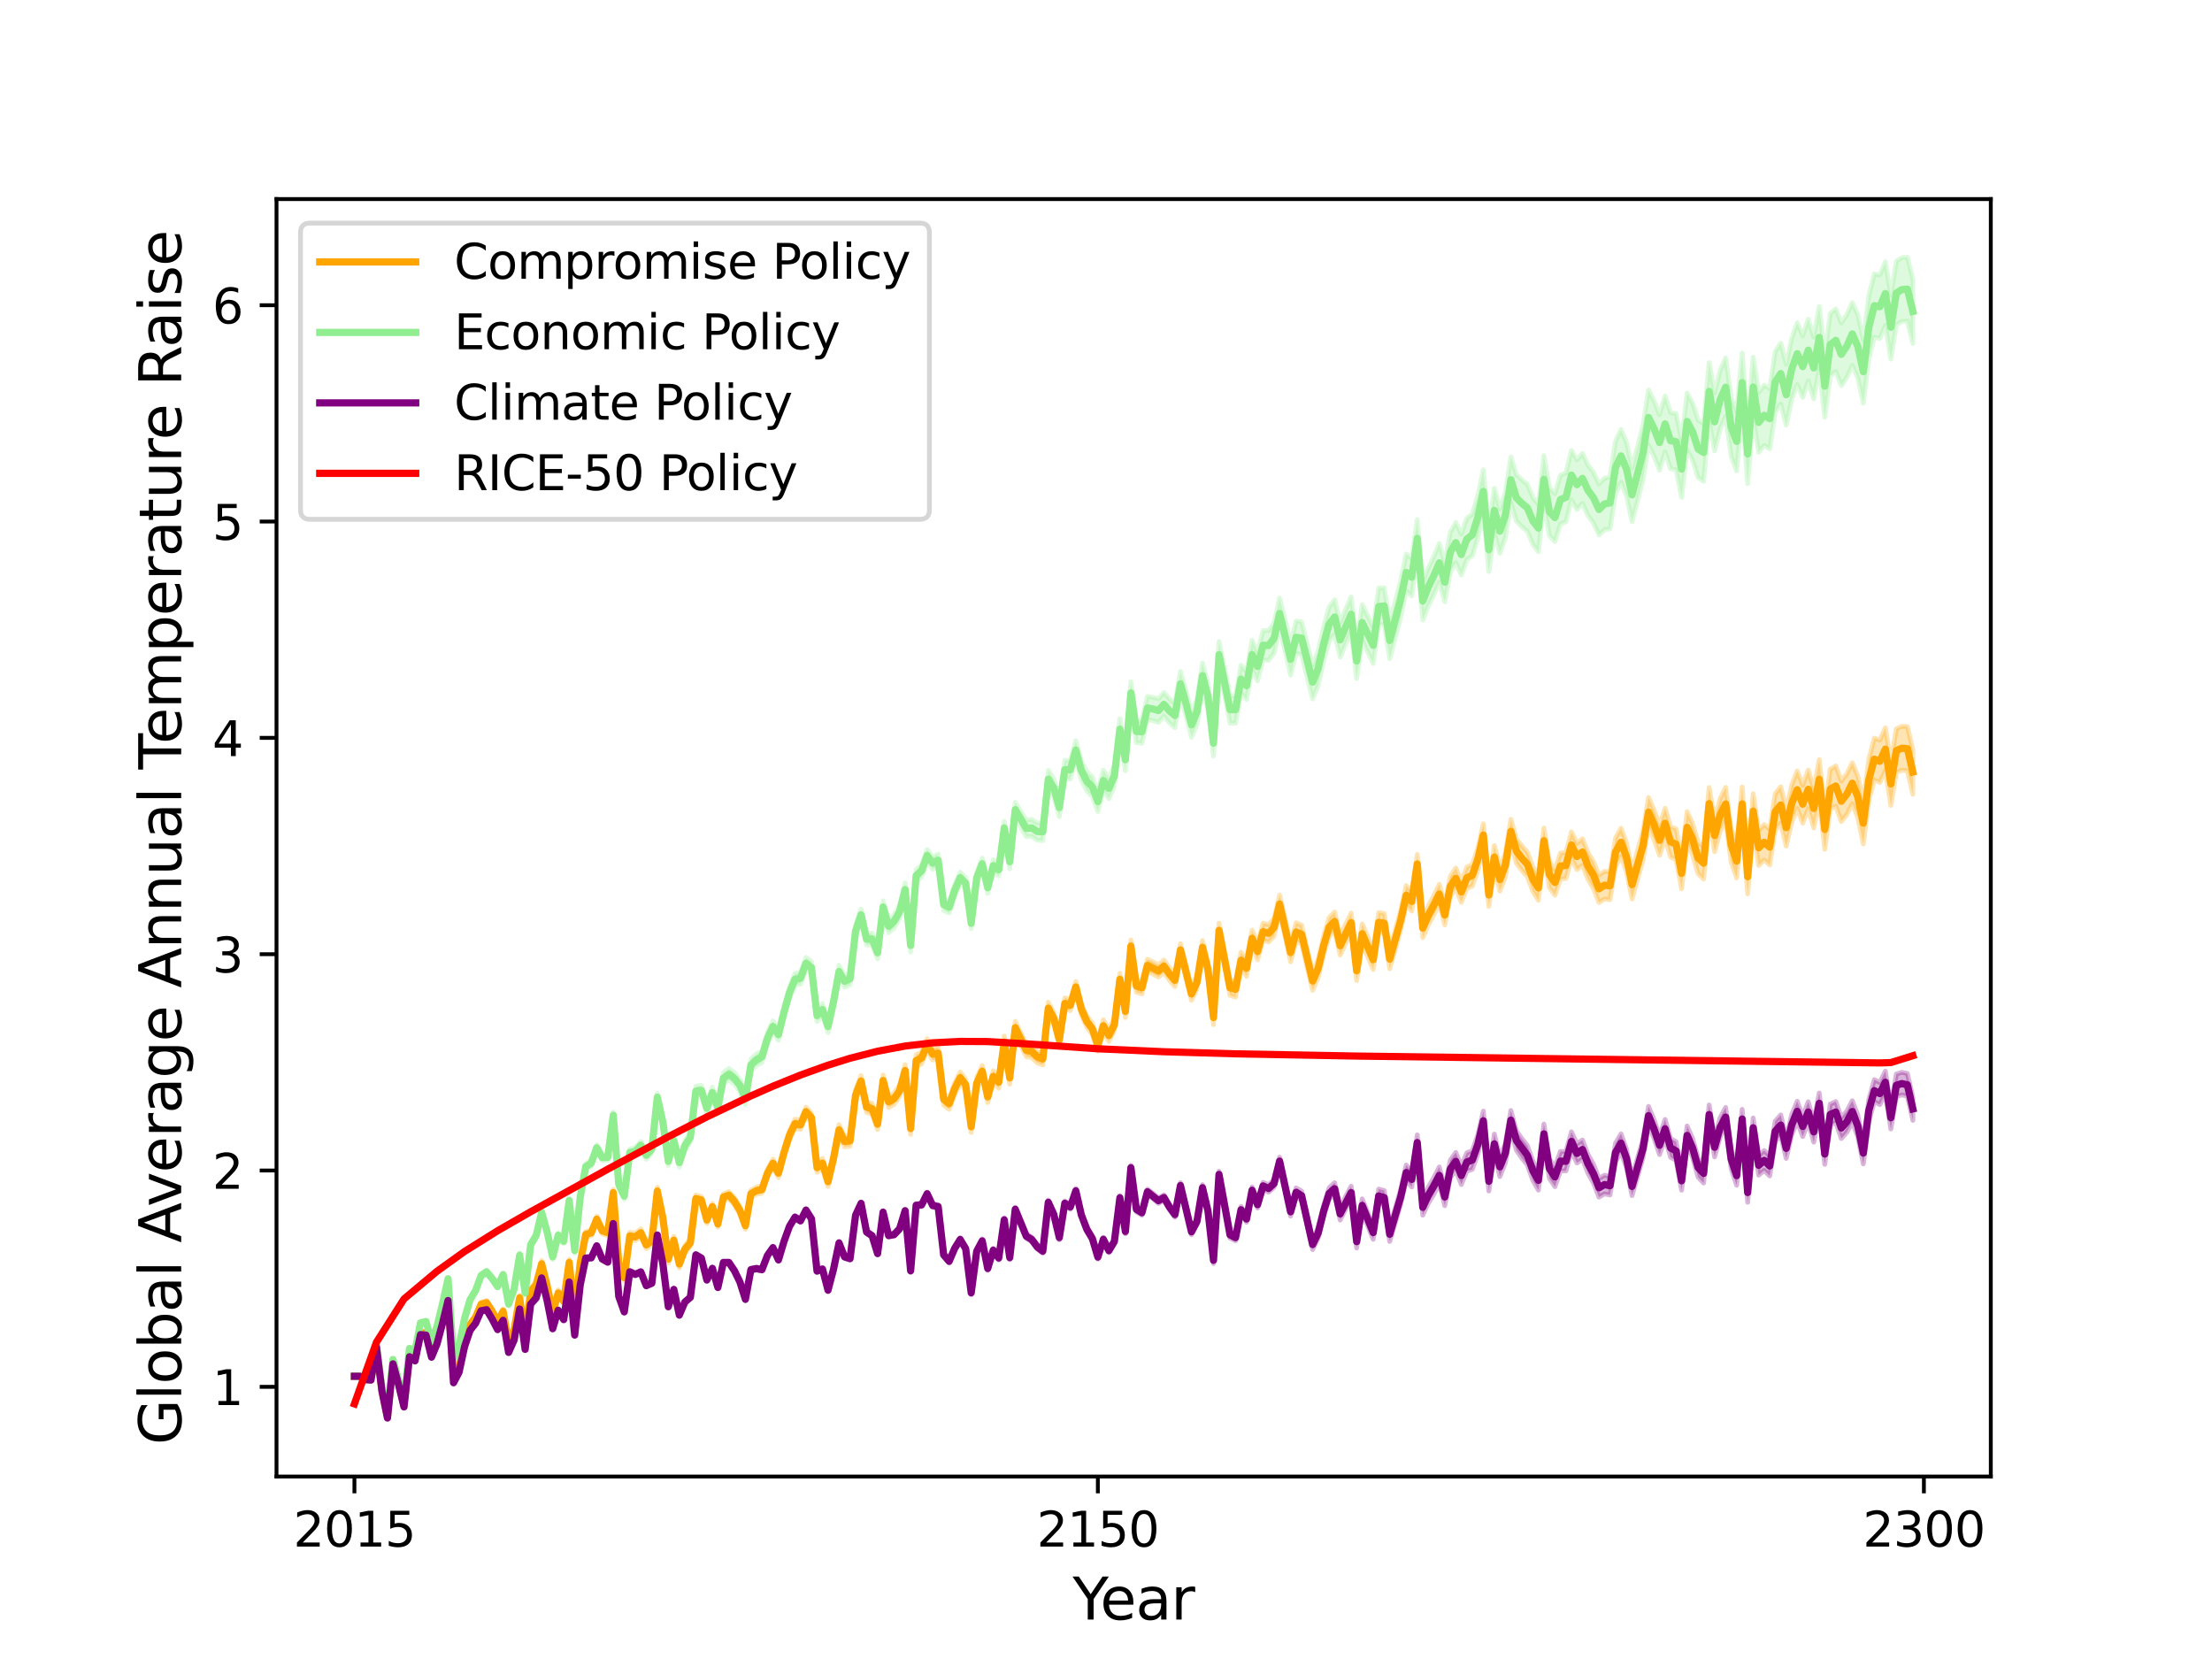 <?xml version="1.0" encoding="utf-8" standalone="no"?>
<!DOCTYPE svg PUBLIC "-//W3C//DTD SVG 1.1//EN"
  "http://www.w3.org/Graphics/SVG/1.1/DTD/svg11.dtd">
<svg xmlns:xlink="http://www.w3.org/1999/xlink" width="460.8pt" height="345.6pt" viewBox="0 0 460.8 345.6" xmlns="http://www.w3.org/2000/svg" version="1.1">
 <defs>
  <style type="text/css">*{stroke-linejoin: round; stroke-linecap: butt}</style>
 </defs>
 <g id="figure_1">
  <g id="patch_1">
   <path d="M 0 345.6 
L 460.8 345.6 
L 460.8 0 
L 0 0 
z
" style="fill: #ffffff"/>
  </g>
  <g id="axes_1">
   <g id="patch_2">
    <path d="M 57.6 307.584 
L 414.72 307.584 
L 414.72 41.472 
L 57.6 41.472 
z
" style="fill: #ffffff"/>
   </g>
   <g id="PolyCollection_1">
    <defs>
     <path id="m620c6edf8b" d="M 73.833 -58.892 
L 73.833 -58.892 
L 74.98 -58.892 
L 76.127 -58.19 
L 77.274 -58.096 
L 78.421 -64.94 
L 79.569 -55.803 
L 80.716 -50.232 
L 81.863 -61.557 
L 83.01 -57.319 
L 84.157 -52.643 
L 85.305 -63.135 
L 86.452 -62.321 
L 87.599 -67.834 
L 88.746 -67.768 
L 89.893 -63.224 
L 91.041 -66.075 
L 92.188 -70.402 
L 93.335 -75.187 
L 94.482 -58.095 
L 95.629 -60.331 
L 96.777 -65.735 
L 97.924 -69.207 
L 99.071 -70.751 
L 100.218 -73.443 
L 101.365 -73.751 
L 102.512 -71.931 
L 103.66 -69.854 
L 104.807 -71.886 
L 105.954 -65.37 
L 107.101 -68.078 
L 108.248 -74.681 
L 109.396 -66.414 
L 110.543 -75.952 
L 111.69 -77.345 
L 112.837 -81.639 
L 113.984 -77.022 
L 115.132 -71.443 
L 116.279 -75.587 
L 117.426 -73.881 
L 118.573 -81.977 
L 119.72 -71.222 
L 120.867 -81.919 
L 122.015 -87.845 
L 123.162 -88.14 
L 124.309 -90.973 
L 125.456 -88.542 
L 126.603 -88.162 
L 127.751 -96.473 
L 128.898 -81.641 
L 130.045 -78.73 
L 131.192 -87.382 
L 132.339 -87.148 
L 133.487 -87.99 
L 134.634 -85.478 
L 135.781 -86.304 
L 136.928 -96.682 
L 138.075 -91.141 
L 139.223 -82.473 
L 140.37 -86.426 
L 141.517 -81.48 
L 142.664 -84.576 
L 143.811 -85.95 
L 144.958 -95.163 
L 146.106 -94.895 
L 147.253 -90.749 
L 148.4 -93.531 
L 149.547 -89.955 
L 150.694 -95.532 
L 151.842 -95.879 
L 152.989 -94.57 
L 154.136 -92.652 
L 155.283 -89.506 
L 156.43 -96.12 
L 157.578 -96.81 
L 158.725 -97.018 
L 159.872 -100.33 
L 161.019 -102.416 
L 162.166 -100.292 
L 163.313 -104.526 
L 164.461 -108.134 
L 165.608 -110.54 
L 166.755 -110.335 
L 167.902 -113.077 
L 169.049 -111.81 
L 170.197 -101.397 
L 171.344 -102.29 
L 172.491 -98.427 
L 173.638 -103.282 
L 174.785 -109.155 
L 175.933 -106.694 
L 177.08 -106.834 
L 178.227 -116.31 
L 179.374 -119.254 
L 180.521 -113.851 
L 181.669 -113.537 
L 182.816 -110.305 
L 183.963 -119.351 
L 185.11 -114.91 
L 186.257 -115.535 
L 187.404 -117.181 
L 188.552 -121.34 
L 189.699 -109.265 
L 190.846 -123.403 
L 191.993 -123.983 
L 193.14 -126.795 
L 194.288 -124.787 
L 195.435 -124.987 
L 196.582 -115.377 
L 197.729 -114.489 
L 198.876 -117.602 
L 200.024 -119.912 
L 201.171 -118.462 
L 202.318 -109.686 
L 203.465 -118.717 
L 204.612 -121.248 
L 205.759 -115.907 
L 206.907 -120.14 
L 208.054 -118.906 
L 209.201 -127.24 
L 210.348 -119.742 
L 211.495 -130.203 
L 212.643 -127.781 
L 213.79 -125.483 
L 214.937 -125.273 
L 216.084 -124.179 
L 217.231 -123.749 
L 218.379 -134.343 
L 219.526 -132.223 
L 220.673 -127.806 
L 221.82 -135.375 
L 222.967 -135.053 
L 224.115 -138.859 
L 225.262 -134.209 
L 226.409 -131.617 
L 227.556 -130.079 
L 228.703 -126.587 
L 229.85 -130.653 
L 230.998 -128.64 
L 232.145 -130.91 
L 233.292 -140.323 
L 234.439 -133.63 
L 235.586 -147.245 
L 236.734 -138.891 
L 237.881 -138.549 
L 239.028 -143.215 
L 240.175 -142.688 
L 241.322 -142.05 
L 242.47 -143.051 
L 243.617 -141.371 
L 244.764 -140.07 
L 245.911 -146.396 
L 247.058 -142.019 
L 248.205 -137.216 
L 249.353 -139.605 
L 250.5 -146.835 
L 251.647 -142.158 
L 252.794 -132.147 
L 253.941 -150.262 
L 255.089 -144.402 
L 256.236 -138.234 
L 257.383 -137.891 
L 258.53 -143.913 
L 259.677 -142.208 
L 260.825 -148.432 
L 261.972 -145.644 
L 263.119 -149.737 
L 264.266 -149.365 
L 265.413 -150.58 
L 266.561 -155.414 
L 267.708 -150.536 
L 268.855 -145.238 
L 270.002 -149.505 
L 271.149 -149.043 
L 272.296 -144.124 
L 273.444 -139.305 
L 274.591 -141.894 
L 275.738 -146.691 
L 276.885 -150.537 
L 278.032 -151.691 
L 279.18 -146.621 
L 280.327 -149.096 
L 281.474 -151.38 
L 282.621 -141.344 
L 283.768 -149.039 
L 284.916 -146.335 
L 286.063 -143.637 
L 287.21 -151.402 
L 288.357 -151.263 
L 289.504 -143.792 
L 290.651 -147.835 
L 291.799 -151.909 
L 292.946 -157.092 
L 294.093 -155.802 
L 295.24 -163.626 
L 296.387 -150.271 
L 297.535 -152.913 
L 298.682 -154.982 
L 299.829 -157.297 
L 300.976 -152.92 
L 302.123 -158.834 
L 303.271 -160.476 
L 304.418 -157.626 
L 305.565 -160.5 
L 306.712 -161.01 
L 307.859 -164.288 
L 309.007 -169.284 
L 310.154 -156.774 
L 311.301 -164.662 
L 312.448 -159.962 
L 313.595 -162.913 
L 314.742 -169.909 
L 315.89 -165.775 
L 317.037 -164.263 
L 318.184 -162.953 
L 319.331 -159.887 
L 320.478 -158.038 
L 321.626 -167.845 
L 322.773 -160.718 
L 323.92 -159.094 
L 325.067 -162.493 
L 326.214 -162.59 
L 327.362 -166.829 
L 328.509 -164.439 
L 329.656 -165.351 
L 330.803 -162.42 
L 331.95 -160.46 
L 333.097 -157.589 
L 334.245 -158.314 
L 335.392 -158.167 
L 336.539 -165.164 
L 337.686 -167.193 
L 338.833 -164.057 
L 339.981 -158.337 
L 341.128 -162.383 
L 342.275 -166.431 
L 343.422 -173.368 
L 344.569 -170.701 
L 345.717 -167.431 
L 346.864 -170.958 
L 348.011 -167.071 
L 349.158 -166.526 
L 350.305 -160.445 
L 351.453 -170.008 
L 352.6 -167.507 
L 353.747 -163.571 
L 354.894 -162.467 
L 356.041 -174.836 
L 357.188 -168.168 
L 358.336 -172.441 
L 359.483 -174.687 
L 360.63 -166.045 
L 361.777 -162.719 
L 362.924 -174.605 
L 364.072 -159.384 
L 365.219 -172.996 
L 366.366 -165.318 
L 367.513 -166.444 
L 368.66 -165.394 
L 369.808 -172.713 
L 370.955 -174.096 
L 372.102 -169.341 
L 373.249 -174.334 
L 374.396 -177.185 
L 375.543 -174.114 
L 376.691 -177.169 
L 377.838 -173.125 
L 378.985 -179.152 
L 380.132 -168.686 
L 381.279 -177.049 
L 382.427 -177.678 
L 383.574 -174.468 
L 384.721 -175.919 
L 385.868 -178.19 
L 387.015 -175.289 
L 388.163 -169.791 
L 389.31 -178.806 
L 390.457 -183.088 
L 391.604 -182.609 
L 392.751 -185.091 
L 393.899 -177.805 
L 395.046 -184.694 
L 396.193 -185.165 
L 397.34 -185.034 
L 398.487 -180.133 
L 398.487 -189.417 
L 398.487 -189.417 
L 397.34 -194.243 
L 396.193 -194.309 
L 395.046 -193.773 
L 393.899 -186.807 
L 392.751 -193.984 
L 391.604 -191.412 
L 390.457 -191.817 
L 389.31 -187.49 
L 388.163 -178.433 
L 387.015 -183.893 
L 385.868 -186.704 
L 384.721 -184.389 
L 383.574 -182.907 
L 382.427 -186.049 
L 381.279 -185.378 
L 380.132 -176.961 
L 378.985 -187.363 
L 377.838 -181.241 
L 376.691 -185.19 
L 375.543 -182.036 
L 374.396 -184.991 
L 373.249 -182.07 
L 372.102 -177.016 
L 370.955 -181.708 
L 369.808 -180.256 
L 368.66 -172.85 
L 367.513 -173.826 
L 366.366 -172.63 
L 365.219 -180.249 
L 364.072 -166.539 
L 362.924 -181.655 
L 361.777 -169.706 
L 360.63 -172.987 
L 359.483 -181.57 
L 358.336 -179.243 
L 357.188 -174.922 
L 356.041 -181.552 
L 354.894 -169.106 
L 353.747 -170.142 
L 352.6 -174.043 
L 351.453 -176.504 
L 350.305 -166.884 
L 349.158 -172.921 
L 348.011 -173.388 
L 346.864 -177.22 
L 345.717 -173.645 
L 344.569 -176.866 
L 343.422 -179.476 
L 342.275 -172.495 
L 341.128 -168.394 
L 339.981 -164.316 
L 338.833 -170.013 
L 337.686 -173.077 
L 336.539 -171.006 
L 335.392 -163.97 
L 334.245 -164.083 
L 333.097 -163.295 
L 331.95 -166.089 
L 330.803 -167.994 
L 329.656 -170.855 
L 328.509 -169.921 
L 327.362 -172.296 
L 326.214 -168.007 
L 325.067 -167.876 
L 323.92 -164.434 
L 322.773 -166.02 
L 321.626 -173.084 
L 320.478 -163.225 
L 319.331 -165.035 
L 318.184 -168.098 
L 317.037 -169.375 
L 315.89 -170.847 
L 314.742 -174.919 
L 313.595 -167.841 
L 312.448 -164.795 
L 311.301 -169.446 
L 310.154 -161.543 
L 309.007 -173.993 
L 307.859 -168.928 
L 306.712 -165.538 
L 305.565 -164.941 
L 304.418 -161.972 
L 303.271 -164.768 
L 302.123 -163.054 
L 300.976 -157.06 
L 299.829 -161.385 
L 298.682 -158.998 
L 297.535 -156.91 
L 296.387 -154.259 
L 295.24 -167.608 
L 294.093 -159.807 
L 292.946 -161.11 
L 291.799 -155.944 
L 290.651 -151.866 
L 289.504 -147.811 
L 288.357 -155.3 
L 287.21 -155.503 
L 286.063 -147.726 
L 284.916 -150.429 
L 283.768 -153.127 
L 282.621 -145.398 
L 281.474 -155.393 
L 280.327 -153.072 
L 279.18 -150.574 
L 278.032 -155.621 
L 276.885 -154.435 
L 275.738 -150.569 
L 274.591 -145.778 
L 273.444 -143.177 
L 272.296 -147.968 
L 271.149 -152.872 
L 270.002 -153.362 
L 268.855 -149.09 
L 267.708 -154.328 
L 266.561 -159.132 
L 265.413 -154.262 
L 264.266 -152.985 
L 263.119 -153.279 
L 261.972 -149.114 
L 260.825 -151.825 
L 259.677 -145.585 
L 258.53 -147.227 
L 257.383 -141.148 
L 256.236 -141.396 
L 255.089 -147.5 
L 253.941 -153.297 
L 252.794 -135.114 
L 251.647 -145.083 
L 250.5 -149.665 
L 249.353 -142.374 
L 248.205 -139.889 
L 247.058 -144.628 
L 245.911 -149.023 
L 244.764 -142.716 
L 243.617 -143.982 
L 242.47 -145.612 
L 241.322 -144.593 
L 240.175 -145.233 
L 239.028 -145.769 
L 237.881 -141.116 
L 236.734 -141.489 
L 235.586 -149.787 
L 234.439 -136.169 
L 233.292 -142.849 
L 232.145 -133.374 
L 230.998 -131.136 
L 229.85 -133.161 
L 228.703 -129.073 
L 227.556 -132.453 
L 226.409 -133.965 
L 225.262 -136.547 
L 224.115 -141.123 
L 222.967 -137.338 
L 221.82 -137.736 
L 220.673 -130.186 
L 219.526 -134.667 
L 218.379 -136.816 
L 217.231 -126.241 
L 216.084 -126.676 
L 214.937 -127.832 
L 213.79 -128.111 
L 212.643 -130.405 
L 211.495 -132.831 
L 210.348 -122.373 
L 209.201 -129.764 
L 208.054 -121.388 
L 206.907 -122.56 
L 205.759 -118.296 
L 204.612 -123.631 
L 203.465 -121.116 
L 202.318 -112.058 
L 201.171 -120.766 
L 200.024 -122.286 
L 198.876 -120.014 
L 197.729 -116.869 
L 196.582 -117.823 
L 195.435 -127.436 
L 194.288 -127.23 
L 193.14 -129.237 
L 191.993 -126.433 
L 190.846 -125.881 
L 189.699 -111.769 
L 188.552 -123.814 
L 187.404 -119.568 
L 186.257 -117.893 
L 185.11 -117.274 
L 183.963 -121.66 
L 182.816 -112.526 
L 181.669 -115.755 
L 180.521 -116.073 
L 179.374 -121.541 
L 178.227 -118.576 
L 177.08 -109.049 
L 175.933 -108.942 
L 174.785 -111.319 
L 173.638 -105.343 
L 172.491 -100.441 
L 171.344 -104.266 
L 170.197 -103.33 
L 169.049 -113.692 
L 167.902 -114.961 
L 166.755 -112.228 
L 165.608 -112.467 
L 164.461 -110.072 
L 163.313 -106.421 
L 162.166 -102.111 
L 161.019 -104.117 
L 159.872 -102.018 
L 158.725 -98.574 
L 157.578 -98.329 
L 156.43 -97.677 
L 155.283 -91.047 
L 154.136 -94.231 
L 152.989 -96.103 
L 151.842 -97.38 
L 150.694 -96.918 
L 149.547 -91.313 
L 148.4 -94.917 
L 147.253 -92.132 
L 146.106 -96.338 
L 144.958 -96.659 
L 143.811 -87.445 
L 142.664 -86.123 
L 141.517 -83.061 
L 140.37 -88.055 
L 139.223 -84.106 
L 138.075 -92.761 
L 136.928 -98.262 
L 135.781 -87.9 
L 134.634 -87.053 
L 133.487 -89.601 
L 132.339 -88.722 
L 131.192 -88.89 
L 130.045 -80.162 
L 128.898 -83.024 
L 127.751 -97.834 
L 126.603 -89.484 
L 125.456 -89.835 
L 124.309 -92.259 
L 123.162 -89.395 
L 122.015 -89.021 
L 120.867 -83.085 
L 119.72 -72.394 
L 118.573 -83.246 
L 117.426 -75.182 
L 116.279 -76.909 
L 115.132 -72.835 
L 113.984 -78.442 
L 112.837 -83.006 
L 111.69 -78.645 
L 110.543 -77.18 
L 109.396 -67.574 
L 108.248 -75.793 
L 107.101 -69.154 
L 105.954 -66.415 
L 104.807 -72.945 
L 103.66 -70.871 
L 102.512 -72.951 
L 101.365 -74.694 
L 100.218 -74.346 
L 99.071 -71.655 
L 97.924 -70.087 
L 96.777 -66.56 
L 95.629 -61.084 
L 94.482 -58.777 
L 93.335 -75.748 
L 92.188 -70.874 
L 91.041 -66.468 
L 89.893 -63.572 
L 88.746 -68.068 
L 87.599 -68.114 
L 86.452 -62.591 
L 85.305 -63.385 
L 84.157 -52.883 
L 83.01 -57.547 
L 81.863 -61.763 
L 80.716 -50.447 
L 79.569 -55.98 
L 78.421 -65.075 
L 77.274 -58.183 
L 76.127 -58.231 
L 74.98 -58.892 
L 73.833 -58.892 
z
" style="stroke: #ffa500; stroke-opacity: 0.3"/>
    </defs>
    <g clip-path="url(#p528964a90f)">
     <use xlink:href="#m620c6edf8b" x="0" y="345.6" style="fill: #ffa500; fill-opacity: 0.3; stroke: #ffa500; stroke-opacity: 0.3"/>
    </g>
   </g>
   <g id="PolyCollection_2">
    <defs>
     <path id="mce8426d97c" d="M 73.833 -58.892 
L 73.833 -58.892 
L 74.98 -58.892 
L 76.127 -58.254 
L 77.274 -58.214 
L 78.421 -65.161 
L 79.569 -56.165 
L 80.716 -50.792 
L 81.863 -62.262 
L 83.01 -58.196 
L 84.157 -53.762 
L 85.305 -64.488 
L 86.452 -63.992 
L 87.599 -69.831 
L 88.746 -70.083 
L 89.893 -65.891 
L 91.041 -69.079 
L 92.188 -73.729 
L 93.335 -78.904 
L 94.482 -62.21 
L 95.629 -64.8 
L 96.777 -70.582 
L 97.924 -74.475 
L 99.071 -76.373 
L 100.218 -79.449 
L 101.365 -80.223 
L 102.512 -78.862 
L 103.66 -77.222 
L 104.807 -79.663 
L 105.954 -73.521 
L 107.101 -76.637 
L 108.248 -83.627 
L 109.396 -75.784 
L 110.543 -85.814 
L 111.69 -87.729 
L 112.837 -92.539 
L 113.984 -88.43 
L 115.132 -83.264 
L 116.279 -87.758 
L 117.426 -86.503 
L 118.573 -94.983 
L 119.72 -84.504 
L 120.867 -95.543 
L 122.015 -101.923 
L 123.162 -102.626 
L 124.309 -105.851 
L 125.456 -103.813 
L 126.603 -103.897 
L 127.751 -112.598 
L 128.898 -98.194 
L 130.045 -95.72 
L 131.192 -104.77 
L 132.339 -104.994 
L 133.487 -106.242 
L 134.634 -104.106 
L 135.781 -105.403 
L 136.928 -116.222 
L 138.075 -111.117 
L 139.223 -102.808 
L 140.37 -107.079 
L 141.517 -102.451 
L 142.664 -105.929 
L 143.811 -107.684 
L 144.958 -117.269 
L 146.106 -117.403 
L 147.253 -113.596 
L 148.4 -116.825 
L 149.547 -113.727 
L 150.694 -119.786 
L 151.842 -120.601 
L 152.989 -119.744 
L 154.136 -118.259 
L 155.283 -115.48 
L 156.43 -122.516 
L 157.578 -123.614 
L 158.725 -124.238 
L 159.872 -128.109 
L 161.019 -130.602 
L 162.166 -128.876 
L 163.313 -133.526 
L 164.461 -137.585 
L 165.608 -140.368 
L 166.755 -140.558 
L 167.902 -143.67 
L 169.049 -142.755 
L 170.197 -132.764 
L 171.344 -134.013 
L 172.491 -130.5 
L 173.638 -135.676 
L 174.785 -141.954 
L 175.933 -139.924 
L 177.08 -140.439 
L 178.227 -150.389 
L 179.374 -153.789 
L 180.521 -148.751 
L 181.669 -148.801 
L 182.816 -145.876 
L 183.963 -155.35 
L 185.11 -151.285 
L 186.257 -152.268 
L 187.404 -154.311 
L 188.552 -158.889 
L 189.699 -147.287 
L 190.846 -161.879 
L 191.993 -162.936 
L 193.14 -166.145 
L 194.288 -164.514 
L 195.435 -165.106 
L 196.582 -155.911 
L 197.729 -155.397 
L 198.876 -158.909 
L 200.024 -161.584 
L 201.171 -160.499 
L 202.318 -152.13 
L 203.465 -161.535 
L 204.612 -164.459 
L 205.759 -159.471 
L 206.907 -164.024 
L 208.054 -163.147 
L 209.201 -171.774 
L 210.348 -164.609 
L 211.495 -175.394 
L 212.643 -173.272 
L 213.79 -171.303 
L 214.937 -171.371 
L 216.084 -170.573 
L 217.231 -170.486 
L 218.379 -181.42 
L 219.526 -179.593 
L 220.673 -175.465 
L 221.82 -183.32 
L 222.967 -183.292 
L 224.115 -187.396 
L 225.262 -183.11 
L 226.409 -180.823 
L 227.556 -179.652 
L 228.703 -176.529 
L 229.85 -180.887 
L 230.998 -179.213 
L 232.145 -181.787 
L 233.292 -191.508 
L 234.439 -185.057 
L 235.586 -198.929 
L 236.734 -190.895 
L 237.881 -190.79 
L 239.028 -195.708 
L 240.175 -195.489 
L 241.322 -195.113 
L 242.47 -196.412 
L 243.617 -195.001 
L 244.764 -193.999 
L 245.911 -200.57 
L 247.058 -196.507 
L 248.205 -192 
L 249.353 -194.665 
L 250.5 -202.191 
L 251.647 -197.822 
L 252.794 -188.105 
L 253.941 -206.45 
L 255.089 -200.852 
L 256.236 -194.947 
L 257.383 -194.916 
L 258.53 -201.256 
L 259.677 -199.879 
L 260.825 -206.312 
L 261.972 -203.766 
L 263.119 -208.115 
L 264.266 -208.028 
L 265.413 -209.53 
L 266.561 -214.623 
L 267.708 -210.01 
L 268.855 -204.936 
L 270.002 -209.479 
L 271.149 -209.23 
L 272.296 -204.54 
L 273.444 -199.982 
L 274.591 -202.831 
L 275.738 -207.89 
L 276.885 -212.018 
L 278.032 -213.482 
L 279.18 -208.703 
L 280.327 -211.439 
L 281.474 -213.991 
L 282.621 -204.232 
L 283.768 -212.188 
L 284.916 -209.787 
L 286.063 -207.375 
L 287.21 -215.419 
L 288.357 -215.576 
L 289.504 -208.389 
L 290.651 -212.71 
L 291.799 -217.044 
L 292.946 -222.493 
L 294.093 -221.478 
L 295.24 -229.528 
L 296.387 -216.439 
L 297.535 -219.354 
L 298.682 -221.705 
L 299.829 -224.322 
L 300.976 -220.226 
L 302.123 -226.431 
L 303.271 -228.366 
L 304.418 -225.81 
L 305.565 -228.995 
L 306.712 -229.809 
L 307.859 -233.442 
L 309.007 -238.748 
L 310.154 -226.538 
L 311.301 -234.704 
L 312.448 -230.312 
L 313.595 -233.597 
L 314.742 -240.91 
L 315.89 -237.062 
L 317.037 -235.859 
L 318.184 -234.892 
L 319.331 -232.17 
L 320.478 -230.656 
L 321.626 -240.81 
L 322.773 -234.031 
L 323.92 -232.759 
L 325.067 -236.476 
L 326.214 -236.896 
L 327.362 -241.477 
L 328.509 -239.466 
L 329.656 -240.737 
L 330.803 -238.211 
L 331.95 -236.64 
L 333.097 -234.151 
L 334.245 -235.256 
L 335.392 -235.435 
L 336.539 -242.767 
L 337.686 -245.119 
L 338.833 -242.315 
L 339.981 -236.921 
L 341.128 -241.303 
L 342.275 -245.691 
L 343.422 -252.94 
L 344.569 -250.571 
L 345.717 -247.635 
L 346.864 -251.496 
L 348.011 -247.945 
L 349.158 -247.748 
L 350.305 -242.001 
L 351.453 -251.877 
L 352.6 -249.704 
L 353.747 -246.097 
L 354.894 -245.332 
L 356.041 -258.049 
L 357.188 -251.687 
L 358.336 -256.281 
L 359.483 -258.846 
L 360.63 -250.529 
L 361.777 -247.517 
L 362.924 -259.726 
L 364.072 -244.838 
L 365.219 -258.762 
L 366.366 -251.374 
L 367.513 -252.825 
L 368.66 -252.1 
L 369.808 -259.739 
L 370.955 -261.456 
L 372.102 -257.022 
L 373.249 -262.348 
L 374.396 -265.532 
L 375.543 -262.811 
L 376.691 -266.217 
L 377.838 -262.49 
L 378.985 -268.84 
L 380.132 -258.675 
L 381.279 -267.301 
L 382.427 -268.21 
L 383.574 -265.271 
L 384.721 -266.967 
L 385.868 -269.501 
L 387.015 -266.87 
L 388.163 -261.599 
L 389.31 -270.844 
L 390.457 -275.351 
L 391.604 -275.11 
L 392.751 -277.842 
L 393.899 -270.81 
L 395.046 -277.928 
L 396.193 -278.631 
L 397.34 -278.725 
L 398.487 -274.056 
L 398.487 -287.384 
L 398.487 -287.384 
L 397.34 -292.032 
L 396.193 -291.918 
L 395.046 -291.19 
L 393.899 -284.047 
L 392.751 -291.052 
L 391.604 -288.294 
L 390.457 -288.515 
L 389.31 -283.986 
L 388.163 -274.721 
L 387.015 -279.967 
L 385.868 -282.573 
L 384.721 -280.016 
L 383.574 -278.298 
L 382.427 -281.214 
L 381.279 -280.28 
L 380.132 -271.627 
L 378.985 -281.767 
L 377.838 -275.388 
L 376.691 -279.082 
L 375.543 -275.643 
L 374.396 -278.325 
L 373.249 -275.101 
L 372.102 -269.729 
L 370.955 -274.112 
L 369.808 -272.354 
L 368.66 -264.655 
L 367.513 -265.338 
L 366.366 -263.847 
L 365.219 -271.184 
L 364.072 -257.21 
L 362.924 -272.062 
L 361.777 -259.798 
L 360.63 -262.767 
L 359.483 -271.044 
L 358.336 -268.424 
L 357.188 -263.768 
L 356.041 -270.078 
L 354.894 -257.328 
L 353.747 -258.052 
L 352.6 -261.617 
L 351.453 -263.723 
L 350.305 -253.759 
L 349.158 -259.449 
L 348.011 -259.6 
L 346.864 -263.099 
L 345.717 -259.175 
L 344.569 -262.053 
L 343.422 -264.34 
L 342.275 -257.015 
L 341.128 -252.564 
L 339.981 -248.108 
L 338.833 -253.418 
L 337.686 -256.125 
L 336.539 -253.671 
L 335.392 -246.239 
L 334.245 -245.97 
L 333.097 -244.777 
L 331.95 -247.187 
L 330.803 -248.694 
L 329.656 -251.15 
L 328.509 -249.796 
L 327.362 -251.771 
L 326.214 -247.109 
L 325.067 -246.588 
L 323.92 -242.772 
L 322.773 -243.98 
L 321.626 -250.709 
L 320.478 -240.516 
L 319.331 -241.983 
L 318.184 -244.68 
L 317.037 -245.632 
L 315.89 -246.734 
L 314.742 -250.424 
L 313.595 -242.973 
L 312.448 -239.585 
L 311.301 -243.873 
L 310.154 -235.614 
L 309.007 -247.733 
L 307.859 -242.306 
L 306.712 -238.553 
L 305.565 -237.621 
L 304.418 -234.328 
L 303.271 -236.764 
L 302.123 -234.718 
L 300.976 -228.392 
L 299.829 -232.374 
L 298.682 -229.652 
L 297.535 -227.286 
L 296.387 -224.342 
L 295.24 -237.37 
L 294.093 -229.232 
L 292.946 -230.193 
L 291.799 -224.693 
L 290.651 -220.285 
L 289.504 -215.957 
L 288.357 -223.158 
L 287.21 -223.062 
L 286.063 -214.958 
L 284.916 -217.315 
L 283.768 -219.642 
L 282.621 -211.58 
L 281.474 -221.286 
L 280.327 -218.67 
L 279.18 -215.904 
L 278.032 -220.667 
L 276.885 -219.143 
L 275.738 -214.979 
L 274.591 -209.88 
L 273.444 -206.995 
L 272.296 -211.503 
L 271.149 -216.094 
L 270.002 -216.211 
L 268.855 -211.573 
L 267.708 -216.501 
L 266.561 -221.003 
L 265.413 -215.811 
L 264.266 -214.224 
L 263.119 -214.242 
L 261.972 -209.765 
L 260.825 -212.211 
L 259.677 -205.647 
L 258.53 -207.016 
L 257.383 -200.605 
L 256.236 -200.577 
L 255.089 -206.452 
L 253.941 -211.974 
L 252.794 -193.457 
L 251.647 -203.18 
L 250.5 -207.493 
L 249.353 -199.926 
L 248.205 -197.208 
L 247.058 -201.671 
L 245.911 -205.733 
L 244.764 -199.082 
L 243.617 -200.011 
L 242.47 -201.339 
L 241.322 -200.032 
L 240.175 -200.338 
L 239.028 -200.531 
L 237.881 -195.516 
L 236.734 -195.584 
L 235.586 -203.581 
L 234.439 -189.617 
L 233.292 -195.902 
L 232.145 -186.116 
L 230.998 -183.514 
L 229.85 -185.148 
L 228.703 -180.701 
L 227.556 -183.729 
L 226.409 -184.858 
L 225.262 -187.065 
L 224.115 -191.31 
L 222.967 -187.176 
L 221.82 -187.189 
L 220.673 -179.279 
L 219.526 -183.355 
L 218.379 -185.125 
L 217.231 -174.173 
L 216.084 -174.182 
L 214.937 -174.883 
L 213.79 -174.757 
L 212.643 -176.527 
L 211.495 -178.467 
L 210.348 -167.56 
L 209.201 -174.491 
L 208.054 -165.69 
L 206.907 -166.475 
L 205.759 -161.87 
L 204.612 -166.845 
L 203.465 -163.888 
L 202.318 -154.388 
L 201.171 -162.735 
L 200.024 -163.923 
L 198.876 -161.29 
L 197.729 -157.805 
L 196.582 -158.421 
L 195.435 -167.687 
L 194.288 -167.095 
L 193.14 -168.646 
L 191.993 -165.43 
L 190.846 -164.486 
L 189.699 -150.009 
L 188.552 -161.687 
L 187.404 -157.068 
L 186.257 -155.042 
L 185.11 -154.008 
L 183.963 -157.947 
L 182.816 -148.378 
L 181.669 -151.198 
L 180.521 -151.151 
L 179.374 -156.257 
L 178.227 -152.903 
L 177.08 -142.95 
L 175.933 -142.439 
L 174.785 -144.465 
L 173.638 -138.189 
L 172.491 -133.004 
L 171.344 -136.542 
L 170.197 -135.307 
L 169.049 -145.289 
L 167.902 -146.18 
L 166.755 -143.053 
L 165.608 -142.838 
L 164.461 -139.985 
L 163.313 -135.926 
L 162.166 -131.277 
L 161.019 -132.939 
L 159.872 -130.462 
L 158.725 -126.667 
L 157.578 -126.043 
L 156.43 -124.982 
L 155.283 -117.993 
L 154.136 -120.731 
L 152.989 -122.177 
L 151.842 -123.017 
L 150.694 -122.182 
L 149.547 -116.053 
L 148.4 -119.151 
L 147.253 -115.845 
L 146.106 -119.517 
L 144.958 -119.325 
L 143.811 -109.644 
L 142.664 -107.906 
L 141.517 -104.372 
L 140.37 -108.917 
L 139.223 -104.528 
L 138.075 -112.746 
L 136.928 -117.851 
L 135.781 -107.055 
L 134.634 -105.769 
L 133.487 -107.824 
L 132.339 -106.516 
L 131.192 -106.278 
L 130.045 -97.144 
L 128.898 -99.567 
L 127.751 -113.936 
L 126.603 -105.123 
L 125.456 -105.079 
L 124.309 -107.143 
L 123.162 -103.965 
L 122.015 -103.205 
L 120.867 -96.852 
L 119.72 -85.708 
L 118.573 -96.026 
L 117.426 -87.529 
L 116.279 -88.788 
L 115.132 -84.267 
L 113.984 -89.387 
L 112.837 -93.508 
L 111.69 -88.696 
L 110.543 -86.789 
L 109.396 -76.775 
L 108.248 -84.595 
L 107.101 -77.529 
L 105.954 -74.38 
L 104.807 -80.459 
L 103.66 -78.003 
L 102.512 -79.682 
L 101.365 -81.056 
L 100.218 -80.289 
L 99.071 -77.159 
L 97.924 -75.201 
L 96.777 -71.322 
L 95.629 -65.48 
L 94.482 -62.84 
L 93.335 -79.493 
L 92.188 -74.291 
L 91.041 -69.577 
L 89.893 -66.351 
L 88.746 -70.516 
L 87.599 -70.217 
L 86.452 -64.357 
L 85.305 -64.891 
L 84.157 -54.12 
L 83.01 -58.535 
L 81.863 -62.527 
L 80.716 -51.008 
L 79.569 -56.41 
L 78.421 -65.367 
L 77.274 -58.353 
L 76.127 -58.323 
L 74.98 -58.892 
L 73.833 -58.892 
z
" style="stroke: #90ee90; stroke-opacity: 0.3"/>
    </defs>
    <g clip-path="url(#p528964a90f)">
     <use xlink:href="#mce8426d97c" x="0" y="345.6" style="fill: #90ee90; fill-opacity: 0.3; stroke: #90ee90; stroke-opacity: 0.3"/>
    </g>
   </g>
   <g id="PolyCollection_3">
    <defs>
     <path id="m363f42688c" d="M 73.833 -58.892 
L 73.833 -58.892 
L 74.98 -58.892 
L 76.127 -58.182 
L 77.274 -58.063 
L 78.421 -64.881 
L 79.569 -55.707 
L 80.716 -50.112 
L 81.863 -61.38 
L 83.01 -57.109 
L 84.157 -52.395 
L 85.305 -62.823 
L 86.452 -61.936 
L 87.599 -67.405 
L 88.746 -67.291 
L 89.893 -62.702 
L 91.041 -65.486 
L 92.188 -69.764 
L 93.335 -74.486 
L 94.482 -57.356 
L 95.629 -59.542 
L 96.777 -64.879 
L 97.924 -68.269 
L 99.071 -69.723 
L 100.218 -72.329 
L 101.365 -72.551 
L 102.512 -70.64 
L 103.66 -68.434 
L 104.807 -70.352 
L 105.954 -63.679 
L 107.101 -66.256 
L 108.248 -72.722 
L 109.396 -64.333 
L 110.543 -73.765 
L 111.69 -75.037 
L 112.837 -79.21 
L 113.984 -74.44 
L 115.132 -68.627 
L 116.279 -72.46 
L 117.426 -70.513 
L 118.573 -78.359 
L 119.72 -67.307 
L 120.867 -77.733 
L 122.015 -83.353 
L 123.162 -83.393 
L 124.309 -85.895 
L 125.456 -83.15 
L 126.603 -82.494 
L 127.751 -90.512 
L 128.898 -75.344 
L 130.045 -72.12 
L 131.192 -80.455 
L 132.339 -79.904 
L 133.487 -80.422 
L 134.634 -77.546 
L 135.781 -78.042 
L 136.928 -88.077 
L 138.075 -82.161 
L 139.223 -73.133 
L 140.37 -76.723 
L 141.517 -71.386 
L 142.664 -74.086 
L 143.811 -75.08 
L 144.958 -83.92 
L 146.106 -83.242 
L 147.253 -78.697 
L 148.4 -81.104 
L 149.547 -77.131 
L 150.694 -82.326 
L 151.842 -82.323 
L 152.989 -80.619 
L 154.136 -78.268 
L 155.283 -74.655 
L 156.43 -80.825 
L 157.578 -81.049 
L 158.725 -80.809 
L 159.872 -83.758 
L 161.019 -85.388 
L 162.166 -82.847 
L 163.313 -86.656 
L 164.461 -89.817 
L 165.608 -91.714 
L 166.755 -90.969 
L 167.902 -93.186 
L 169.049 -91.372 
L 170.197 -80.5 
L 171.344 -80.897 
L 172.491 -76.51 
L 173.638 -80.876 
L 174.785 -86.346 
L 175.933 -83.462 
L 177.08 -83.1 
L 178.227 -92.128 
L 179.374 -94.612 
L 180.521 -88.651 
L 181.669 -87.882 
L 182.816 -84.17 
L 183.963 -92.772 
L 185.11 -87.893 
L 186.257 -88.084 
L 187.404 -89.294 
L 188.552 -93.031 
L 189.699 -80.526 
L 190.846 -94.16 
L 191.993 -94.255 
L 193.14 -96.566 
L 194.288 -94.128 
L 195.435 -93.88 
L 196.582 -83.83 
L 197.729 -82.478 
L 198.876 -85.163 
L 200.024 -86.993 
L 201.171 -85.074 
L 202.318 -75.878 
L 203.465 -84.522 
L 204.612 -86.673 
L 205.759 -80.939 
L 206.907 -84.726 
L 208.054 -83.112 
L 209.201 -91.039 
L 210.348 -83.182 
L 211.495 -93.227 
L 212.643 -90.329 
L 213.79 -87.625 
L 214.937 -86.926 
L 216.084 -85.382 
L 217.231 -84.507 
L 218.379 -94.664 
L 219.526 -92.133 
L 220.673 -87.306 
L 221.82 -94.45 
L 222.967 -93.677 
L 224.115 -97.036 
L 225.262 -92.025 
L 226.409 -89.029 
L 227.556 -87.135 
L 228.703 -83.29 
L 229.85 -86.995 
L 230.998 -84.644 
L 232.145 -86.547 
L 233.292 -95.615 
L 234.439 -88.567 
L 235.586 -101.817 
L 236.734 -93.14 
L 237.881 -92.424 
L 239.028 -96.771 
L 240.175 -95.899 
L 241.322 -94.907 
L 242.47 -95.56 
L 243.617 -93.586 
L 244.764 -92.008 
L 245.911 -98.036 
L 247.058 -93.396 
L 248.205 -88.37 
L 249.353 -90.534 
L 250.5 -97.521 
L 251.647 -92.63 
L 252.794 -82.376 
L 253.941 -100.263 
L 255.089 -94.128 
L 256.236 -87.682 
L 257.383 -87.103 
L 258.53 -92.899 
L 259.677 -90.969 
L 260.825 -96.941 
L 261.972 -93.935 
L 263.119 -97.816 
L 264.266 -97.243 
L 265.413 -98.284 
L 266.561 -102.892 
L 267.708 -97.803 
L 268.855 -92.271 
L 270.002 -96.292 
L 271.149 -95.549 
L 272.296 -90.356 
L 273.444 -85.294 
L 274.591 -87.628 
L 275.738 -92.173 
L 276.885 -95.792 
L 278.032 -96.715 
L 279.18 -91.438 
L 280.327 -93.72 
L 281.474 -95.834 
L 282.621 -85.609 
L 283.768 -93.135 
L 284.916 -90.273 
L 286.063 -87.43 
L 287.21 -95.032 
L 288.357 -94.657 
L 289.504 -86.989 
L 290.651 -90.854 
L 291.799 -94.759 
L 292.946 -99.778 
L 294.093 -98.321 
L 295.24 -105.972 
L 296.387 -92.456 
L 297.535 -94.919 
L 298.682 -96.795 
L 299.829 -98.961 
L 300.976 -94.434 
L 302.123 -100.255 
L 303.271 -101.803 
L 304.418 -98.84 
L 305.565 -101.601 
L 306.712 -102.005 
L 307.859 -105.204 
L 309.007 -110.105 
L 310.154 -97.493 
L 311.301 -105.278 
L 312.448 -100.5 
L 313.595 -103.361 
L 314.742 -110.245 
L 315.89 -105.987 
L 317.037 -104.354 
L 318.184 -102.904 
L 319.331 -99.684 
L 320.478 -97.678 
L 321.626 -107.361 
L 322.773 -100.128 
L 323.92 -98.398 
L 325.067 -101.684 
L 326.214 -101.678 
L 327.362 -105.805 
L 328.509 -103.321 
L 329.656 -104.159 
L 330.803 -101.187 
L 331.95 -99.156 
L 333.097 -96.216 
L 334.245 -96.89 
L 335.392 -96.664 
L 336.539 -103.593 
L 337.686 -105.551 
L 338.833 -102.35 
L 339.981 -96.537 
L 341.128 -100.485 
L 342.275 -104.442 
L 343.422 -111.255 
L 344.569 -108.465 
L 345.717 -105.082 
L 346.864 -108.511 
L 348.011 -104.53 
L 349.158 -103.876 
L 350.305 -97.667 
L 351.453 -107.086 
L 352.6 -104.458 
L 353.747 -100.38 
L 354.894 -99.152 
L 356.041 -111.41 
L 357.188 -104.596 
L 358.336 -108.749 
L 359.483 -110.887 
L 360.63 -102.137 
L 361.777 -98.695 
L 362.924 -110.477 
L 364.072 -95.143 
L 365.219 -108.625 
L 366.366 -100.8 
L 367.513 -101.793 
L 368.66 -100.624 
L 369.808 -107.85 
L 370.955 -109.138 
L 372.102 -104.28 
L 373.249 -109.19 
L 374.396 -111.963 
L 375.543 -108.834 
L 376.691 -111.817 
L 377.838 -107.672 
L 378.985 -113.614 
L 380.132 -103.043 
L 381.279 -111.271 
L 382.427 -111.772 
L 383.574 -108.43 
L 384.721 -109.709 
L 385.868 -111.828 
L 387.015 -108.791 
L 388.163 -103.131 
L 389.31 -111.986 
L 390.457 -116.111 
L 391.604 -115.487 
L 392.751 -117.828 
L 393.899 -110.42 
L 395.046 -117.171 
L 396.193 -117.514 
L 397.34 -117.249 
L 398.487 -112.223 
L 398.487 -116.964 
L 398.487 -116.964 
L 397.34 -121.977 
L 396.193 -122.224 
L 395.046 -121.859 
L 393.899 -115.081 
L 392.751 -122.462 
L 391.604 -120.087 
L 390.457 -120.688 
L 389.31 -116.541 
L 388.163 -107.661 
L 387.015 -113.294 
L 385.868 -116.285 
L 384.721 -114.123 
L 383.574 -112.801 
L 382.427 -116.119 
L 381.279 -115.592 
L 380.132 -107.347 
L 378.985 -117.908 
L 377.838 -111.957 
L 376.691 -116.078 
L 375.543 -113.076 
L 374.396 -116.188 
L 373.249 -113.403 
L 372.102 -108.484 
L 370.955 -113.333 
L 369.808 -112.04 
L 368.66 -104.793 
L 367.513 -105.921 
L 366.366 -104.891 
L 365.219 -112.699 
L 364.072 -99.199 
L 362.924 -114.499 
L 361.777 -102.689 
L 360.63 -106.131 
L 359.483 -114.881 
L 358.336 -112.763 
L 357.188 -108.609 
L 356.041 -115.418 
L 354.894 -103.16 
L 353.747 -104.373 
L 352.6 -108.428 
L 351.453 -111.035 
L 350.305 -101.58 
L 349.158 -107.767 
L 348.011 -108.405 
L 346.864 -112.391 
L 345.717 -108.971 
L 344.569 -112.339 
L 343.422 -115.11 
L 342.275 -108.276 
L 341.128 -104.32 
L 339.981 -100.367 
L 338.833 -106.182 
L 337.686 -109.384 
L 336.539 -107.438 
L 335.392 -100.525 
L 334.245 -100.773 
L 333.097 -100.119 
L 331.95 -103.063 
L 330.803 -105.108 
L 329.656 -108.116 
L 328.509 -107.316 
L 327.362 -109.825 
L 326.214 -105.701 
L 325.067 -105.732 
L 323.92 -102.461 
L 322.773 -104.195 
L 321.626 -111.433 
L 320.478 -101.747 
L 319.331 -103.734 
L 318.184 -106.939 
L 317.037 -108.391 
L 315.89 -110.024 
L 314.742 -114.266 
L 313.595 -107.377 
L 312.448 -104.552 
L 311.301 -109.344 
L 310.154 -101.553 
L 309.007 -114.129 
L 307.859 -109.16 
L 306.712 -105.895 
L 305.565 -105.438 
L 304.418 -102.607 
L 303.271 -105.515 
L 302.123 -103.919 
L 300.976 -98.06 
L 299.829 -102.503 
L 298.682 -100.254 
L 297.535 -98.274 
L 296.387 -95.731 
L 295.24 -109.194 
L 294.093 -101.511 
L 292.946 -102.907 
L 291.799 -97.843 
L 290.651 -93.895 
L 289.504 -89.98 
L 288.357 -97.587 
L 287.21 -97.892 
L 286.063 -90.234 
L 284.916 -93.038 
L 283.768 -95.848 
L 282.621 -88.286 
L 281.474 -98.492 
L 280.327 -96.351 
L 279.18 -94.018 
L 278.032 -99.212 
L 276.885 -98.176 
L 275.738 -94.454 
L 274.591 -89.817 
L 273.444 -87.401 
L 272.296 -92.376 
L 271.149 -97.473 
L 270.002 -98.141 
L 268.855 -94.059 
L 267.708 -99.52 
L 266.561 -104.535 
L 265.413 -99.858 
L 264.266 -98.78 
L 263.119 -99.296 
L 261.972 -95.365 
L 260.825 -98.347 
L 259.677 -92.356 
L 258.53 -94.272 
L 257.383 -88.451 
L 256.236 -89.03 
L 255.089 -95.476 
L 253.941 -101.621 
L 252.794 -83.734 
L 251.647 -93.974 
L 250.5 -98.827 
L 249.353 -91.81 
L 248.205 -89.625 
L 247.058 -94.623 
L 245.911 -99.232 
L 244.764 -93.162 
L 243.617 -94.72 
L 242.47 -96.69 
L 241.322 -96.047 
L 240.175 -97.033 
L 239.028 -97.882 
L 237.881 -93.522 
L 236.734 -94.211 
L 235.586 -102.851 
L 234.439 -89.556 
L 233.292 -96.541 
L 232.145 -87.42 
L 230.998 -85.488 
L 229.85 -87.85 
L 228.703 -84.167 
L 227.556 -88.052 
L 226.409 -89.996 
L 225.262 -92.994 
L 224.115 -98.016 
L 222.967 -94.662 
L 221.82 -95.423 
L 220.673 -88.279 
L 219.526 -93.086 
L 218.379 -95.599 
L 217.231 -85.432 
L 216.084 -86.307 
L 214.937 -87.849 
L 213.79 -88.545 
L 212.643 -91.244 
L 211.495 -94.12 
L 210.348 -84.062 
L 209.201 -91.906 
L 208.054 -83.958 
L 206.907 -85.566 
L 205.759 -81.777 
L 204.612 -87.507 
L 203.465 -85.347 
L 202.318 -76.698 
L 201.171 -85.876 
L 200.024 -87.773 
L 198.876 -85.921 
L 197.729 -83.228 
L 196.582 -84.563 
L 195.435 -94.605 
L 194.288 -94.837 
L 193.14 -97.267 
L 191.993 -94.96 
L 190.846 -94.865 
L 189.699 -81.229 
L 188.552 -93.713 
L 187.404 -89.952 
L 186.257 -88.734 
L 185.11 -88.526 
L 183.963 -93.387 
L 182.816 -84.756 
L 181.669 -88.466 
L 180.521 -89.246 
L 179.374 -95.206 
L 178.227 -92.727 
L 177.08 -83.712 
L 175.933 -84.096 
L 174.785 -86.986 
L 173.638 -81.525 
L 172.491 -77.16 
L 171.344 -81.547 
L 170.197 -81.147 
L 169.049 -92.008 
L 167.902 -93.818 
L 166.755 -91.598 
L 165.608 -92.34 
L 164.461 -90.441 
L 163.313 -87.262 
L 162.166 -83.452 
L 161.019 -85.987 
L 159.872 -84.358 
L 158.725 -81.399 
L 157.578 -81.623 
L 156.43 -81.387 
L 155.283 -75.201 
L 154.136 -78.811 
L 152.989 -81.169 
L 151.842 -82.88 
L 150.694 -82.88 
L 149.547 -77.673 
L 148.4 -81.638 
L 147.253 -79.224 
L 146.106 -83.775 
L 144.958 -84.448 
L 143.811 -75.601 
L 142.664 -74.598 
L 141.517 -71.891 
L 140.37 -77.234 
L 139.223 -73.643 
L 138.075 -82.657 
L 136.928 -88.558 
L 135.781 -78.516 
L 134.634 -78.009 
L 133.487 -80.86 
L 132.339 -80.331 
L 131.192 -80.872 
L 130.045 -72.509 
L 128.898 -75.727 
L 127.751 -90.891 
L 126.603 -82.853 
L 125.456 -83.491 
L 124.309 -86.233 
L 123.162 -83.738 
L 122.015 -83.706 
L 120.867 -78.087 
L 119.72 -67.66 
L 118.573 -78.719 
L 117.426 -70.894 
L 116.279 -72.843 
L 115.132 -68.988 
L 113.984 -74.791 
L 112.837 -79.56 
L 111.69 -75.377 
L 110.543 -74.095 
L 109.396 -64.674 
L 108.248 -73.087 
L 107.101 -66.629 
L 105.954 -64.067 
L 104.807 -70.742 
L 103.66 -68.826 
L 102.512 -71.037 
L 101.365 -72.963 
L 100.218 -72.749 
L 99.071 -70.143 
L 97.924 -68.68 
L 96.777 -65.274 
L 95.629 -59.935 
L 94.482 -57.751 
L 93.335 -74.86 
L 92.188 -70.108 
L 91.041 -65.834 
L 89.893 -63.054 
L 88.746 -67.639 
L 87.599 -67.741 
L 86.452 -62.274 
L 85.305 -63.103 
L 84.157 -52.627 
L 83.01 -57.336 
L 81.863 -61.584 
L 80.716 -50.294 
L 79.569 -55.86 
L 78.421 -65.005 
L 77.274 -58.156 
L 76.127 -58.254 
L 74.98 -58.892 
L 73.833 -58.892 
z
" style="stroke: #800080; stroke-opacity: 0.3"/>
    </defs>
    <g clip-path="url(#p528964a90f)">
     <use xlink:href="#m363f42688c" x="0" y="345.6" style="fill: #800080; fill-opacity: 0.3; stroke: #800080; stroke-opacity: 0.3"/>
    </g>
   </g>
   <g id="matplotlib.axis_1">
    <g id="xtick_1">
     <g id="line2d_1">
      <defs>
       <path id="m58c2630db4" d="M 0 0 
L 0 3.5 
" style="stroke: #000000; stroke-width: 0.8"/>
      </defs>
      <g>
       <use xlink:href="#m58c2630db4" x="73.833" y="307.584" style="stroke: #000000; stroke-width: 0.8"/>
      </g>
     </g>
     <g id="text_1">
      <!-- 2015 -->
      <g transform="translate(61.108 322.182) scale(0.1 -0.1)">
       <defs>
        <path id="DejaVuSans-32" d="M 1228 531 
L 3431 531 
L 3431 0 
L 469 0 
L 469 531 
Q 828 903 1448 1529 
Q 2069 2156 2228 2338 
Q 2531 2678 2651 2914 
Q 2772 3150 2772 3378 
Q 2772 3750 2511 3984 
Q 2250 4219 1831 4219 
Q 1534 4219 1204 4116 
Q 875 4013 500 3803 
L 500 4441 
Q 881 4594 1212 4672 
Q 1544 4750 1819 4750 
Q 2544 4750 2975 4387 
Q 3406 4025 3406 3419 
Q 3406 3131 3298 2873 
Q 3191 2616 2906 2266 
Q 2828 2175 2409 1742 
Q 1991 1309 1228 531 
z
" transform="scale(0.016)"/>
        <path id="DejaVuSans-30" d="M 2034 4250 
Q 1547 4250 1301 3770 
Q 1056 3291 1056 2328 
Q 1056 1369 1301 889 
Q 1547 409 2034 409 
Q 2525 409 2770 889 
Q 3016 1369 3016 2328 
Q 3016 3291 2770 3770 
Q 2525 4250 2034 4250 
z
M 2034 4750 
Q 2819 4750 3233 4129 
Q 3647 3509 3647 2328 
Q 3647 1150 3233 529 
Q 2819 -91 2034 -91 
Q 1250 -91 836 529 
Q 422 1150 422 2328 
Q 422 3509 836 4129 
Q 1250 4750 2034 4750 
z
" transform="scale(0.016)"/>
        <path id="DejaVuSans-31" d="M 794 531 
L 1825 531 
L 1825 4091 
L 703 3866 
L 703 4441 
L 1819 4666 
L 2450 4666 
L 2450 531 
L 3481 531 
L 3481 0 
L 794 0 
L 794 531 
z
" transform="scale(0.016)"/>
        <path id="DejaVuSans-35" d="M 691 4666 
L 3169 4666 
L 3169 4134 
L 1269 4134 
L 1269 2991 
Q 1406 3038 1543 3061 
Q 1681 3084 1819 3084 
Q 2600 3084 3056 2656 
Q 3513 2228 3513 1497 
Q 3513 744 3044 326 
Q 2575 -91 1722 -91 
Q 1428 -91 1123 -41 
Q 819 9 494 109 
L 494 744 
Q 775 591 1075 516 
Q 1375 441 1709 441 
Q 2250 441 2565 725 
Q 2881 1009 2881 1497 
Q 2881 1984 2565 2268 
Q 2250 2553 1709 2553 
Q 1456 2553 1204 2497 
Q 953 2441 691 2322 
L 691 4666 
z
" transform="scale(0.016)"/>
       </defs>
       <use xlink:href="#DejaVuSans-32"/>
       <use xlink:href="#DejaVuSans-30" x="63.623"/>
       <use xlink:href="#DejaVuSans-31" x="127.246"/>
       <use xlink:href="#DejaVuSans-35" x="190.869"/>
      </g>
     </g>
    </g>
    <g id="xtick_2">
     <g id="line2d_2">
      <g>
       <use xlink:href="#m58c2630db4" x="228.703" y="307.584" style="stroke: #000000; stroke-width: 0.8"/>
      </g>
     </g>
     <g id="text_2">
      <!-- 2150 -->
      <g transform="translate(215.978 322.182) scale(0.1 -0.1)">
       <use xlink:href="#DejaVuSans-32"/>
       <use xlink:href="#DejaVuSans-31" x="63.623"/>
       <use xlink:href="#DejaVuSans-35" x="127.246"/>
       <use xlink:href="#DejaVuSans-30" x="190.869"/>
      </g>
     </g>
    </g>
    <g id="xtick_3">
     <g id="line2d_3">
      <g>
       <use xlink:href="#m58c2630db4" x="400.782" y="307.584" style="stroke: #000000; stroke-width: 0.8"/>
      </g>
     </g>
     <g id="text_3">
      <!-- 2300 -->
      <g transform="translate(388.057 322.182) scale(0.1 -0.1)">
       <defs>
        <path id="DejaVuSans-33" d="M 2597 2516 
Q 3050 2419 3304 2112 
Q 3559 1806 3559 1356 
Q 3559 666 3084 287 
Q 2609 -91 1734 -91 
Q 1441 -91 1130 -33 
Q 819 25 488 141 
L 488 750 
Q 750 597 1062 519 
Q 1375 441 1716 441 
Q 2309 441 2620 675 
Q 2931 909 2931 1356 
Q 2931 1769 2642 2001 
Q 2353 2234 1838 2234 
L 1294 2234 
L 1294 2753 
L 1863 2753 
Q 2328 2753 2575 2939 
Q 2822 3125 2822 3475 
Q 2822 3834 2567 4026 
Q 2313 4219 1838 4219 
Q 1578 4219 1281 4162 
Q 984 4106 628 3988 
L 628 4550 
Q 988 4650 1302 4700 
Q 1616 4750 1894 4750 
Q 2613 4750 3031 4423 
Q 3450 4097 3450 3541 
Q 3450 3153 3228 2886 
Q 3006 2619 2597 2516 
z
" transform="scale(0.016)"/>
       </defs>
       <use xlink:href="#DejaVuSans-32"/>
       <use xlink:href="#DejaVuSans-33" x="63.623"/>
       <use xlink:href="#DejaVuSans-30" x="127.246"/>
       <use xlink:href="#DejaVuSans-30" x="190.869"/>
      </g>
     </g>
    </g>
    <g id="text_4">
     <!-- Year -->
     <g transform="translate(223.455 337.38) scale(0.12 -0.12)">
      <defs>
       <path id="DejaVuSans-59" d="M -13 4666 
L 666 4666 
L 1959 2747 
L 3244 4666 
L 3922 4666 
L 2272 2222 
L 2272 0 
L 1638 0 
L 1638 2222 
L -13 4666 
z
" transform="scale(0.016)"/>
       <path id="DejaVuSans-65" d="M 3597 1894 
L 3597 1613 
L 953 1613 
Q 991 1019 1311 708 
Q 1631 397 2203 397 
Q 2534 397 2845 478 
Q 3156 559 3463 722 
L 3463 178 
Q 3153 47 2828 -22 
Q 2503 -91 2169 -91 
Q 1331 -91 842 396 
Q 353 884 353 1716 
Q 353 2575 817 3079 
Q 1281 3584 2069 3584 
Q 2775 3584 3186 3129 
Q 3597 2675 3597 1894 
z
M 3022 2063 
Q 3016 2534 2758 2815 
Q 2500 3097 2075 3097 
Q 1594 3097 1305 2825 
Q 1016 2553 972 2059 
L 3022 2063 
z
" transform="scale(0.016)"/>
       <path id="DejaVuSans-61" d="M 2194 1759 
Q 1497 1759 1228 1600 
Q 959 1441 959 1056 
Q 959 750 1161 570 
Q 1363 391 1709 391 
Q 2188 391 2477 730 
Q 2766 1069 2766 1631 
L 2766 1759 
L 2194 1759 
z
M 3341 1997 
L 3341 0 
L 2766 0 
L 2766 531 
Q 2569 213 2275 61 
Q 1981 -91 1556 -91 
Q 1019 -91 701 211 
Q 384 513 384 1019 
Q 384 1609 779 1909 
Q 1175 2209 1959 2209 
L 2766 2209 
L 2766 2266 
Q 2766 2663 2505 2880 
Q 2244 3097 1772 3097 
Q 1472 3097 1187 3025 
Q 903 2953 641 2809 
L 641 3341 
Q 956 3463 1253 3523 
Q 1550 3584 1831 3584 
Q 2591 3584 2966 3190 
Q 3341 2797 3341 1997 
z
" transform="scale(0.016)"/>
       <path id="DejaVuSans-72" d="M 2631 2963 
Q 2534 3019 2420 3045 
Q 2306 3072 2169 3072 
Q 1681 3072 1420 2755 
Q 1159 2438 1159 1844 
L 1159 0 
L 581 0 
L 581 3500 
L 1159 3500 
L 1159 2956 
Q 1341 3275 1631 3429 
Q 1922 3584 2338 3584 
Q 2397 3584 2469 3576 
Q 2541 3569 2628 3553 
L 2631 2963 
z
" transform="scale(0.016)"/>
      </defs>
      <use xlink:href="#DejaVuSans-59"/>
      <use xlink:href="#DejaVuSans-65" x="47.834"/>
      <use xlink:href="#DejaVuSans-61" x="109.357"/>
      <use xlink:href="#DejaVuSans-72" x="170.637"/>
     </g>
    </g>
   </g>
   <g id="matplotlib.axis_2">
    <g id="ytick_1">
     <g id="line2d_4">
      <defs>
       <path id="me2dfc819e7" d="M 0 0 
L -3.5 0 
" style="stroke: #000000; stroke-width: 0.8"/>
      </defs>
      <g>
       <use xlink:href="#me2dfc819e7" x="57.6" y="288.903" style="stroke: #000000; stroke-width: 0.8"/>
      </g>
     </g>
     <g id="text_5">
      <!-- 1 -->
      <g transform="translate(44.237 292.702) scale(0.1 -0.1)">
       <use xlink:href="#DejaVuSans-31"/>
      </g>
     </g>
    </g>
    <g id="ytick_2">
     <g id="line2d_5">
      <g>
       <use xlink:href="#me2dfc819e7" x="57.6" y="243.839" style="stroke: #000000; stroke-width: 0.8"/>
      </g>
     </g>
     <g id="text_6">
      <!-- 2 -->
      <g transform="translate(44.237 247.638) scale(0.1 -0.1)">
       <use xlink:href="#DejaVuSans-32"/>
      </g>
     </g>
    </g>
    <g id="ytick_3">
     <g id="line2d_6">
      <g>
       <use xlink:href="#me2dfc819e7" x="57.6" y="198.774" style="stroke: #000000; stroke-width: 0.8"/>
      </g>
     </g>
     <g id="text_7">
      <!-- 3 -->
      <g transform="translate(44.237 202.573) scale(0.1 -0.1)">
       <use xlink:href="#DejaVuSans-33"/>
      </g>
     </g>
    </g>
    <g id="ytick_4">
     <g id="line2d_7">
      <g>
       <use xlink:href="#me2dfc819e7" x="57.6" y="153.71" style="stroke: #000000; stroke-width: 0.8"/>
      </g>
     </g>
     <g id="text_8">
      <!-- 4 -->
      <g transform="translate(44.237 157.509) scale(0.1 -0.1)">
       <defs>
        <path id="DejaVuSans-34" d="M 2419 4116 
L 825 1625 
L 2419 1625 
L 2419 4116 
z
M 2253 4666 
L 3047 4666 
L 3047 1625 
L 3713 1625 
L 3713 1100 
L 3047 1100 
L 3047 0 
L 2419 0 
L 2419 1100 
L 313 1100 
L 313 1709 
L 2253 4666 
z
" transform="scale(0.016)"/>
       </defs>
       <use xlink:href="#DejaVuSans-34"/>
      </g>
     </g>
    </g>
    <g id="ytick_5">
     <g id="line2d_8">
      <g>
       <use xlink:href="#me2dfc819e7" x="57.6" y="108.645" style="stroke: #000000; stroke-width: 0.8"/>
      </g>
     </g>
     <g id="text_9">
      <!-- 5 -->
      <g transform="translate(44.237 112.445) scale(0.1 -0.1)">
       <use xlink:href="#DejaVuSans-35"/>
      </g>
     </g>
    </g>
    <g id="ytick_6">
     <g id="line2d_9">
      <g>
       <use xlink:href="#me2dfc819e7" x="57.6" y="63.581" style="stroke: #000000; stroke-width: 0.8"/>
      </g>
     </g>
     <g id="text_10">
      <!-- 6 -->
      <g transform="translate(44.237 67.38) scale(0.1 -0.1)">
       <defs>
        <path id="DejaVuSans-36" d="M 2113 2584 
Q 1688 2584 1439 2293 
Q 1191 2003 1191 1497 
Q 1191 994 1439 701 
Q 1688 409 2113 409 
Q 2538 409 2786 701 
Q 3034 994 3034 1497 
Q 3034 2003 2786 2293 
Q 2538 2584 2113 2584 
z
M 3366 4563 
L 3366 3988 
Q 3128 4100 2886 4159 
Q 2644 4219 2406 4219 
Q 1781 4219 1451 3797 
Q 1122 3375 1075 2522 
Q 1259 2794 1537 2939 
Q 1816 3084 2150 3084 
Q 2853 3084 3261 2657 
Q 3669 2231 3669 1497 
Q 3669 778 3244 343 
Q 2819 -91 2113 -91 
Q 1303 -91 875 529 
Q 447 1150 447 2328 
Q 447 3434 972 4092 
Q 1497 4750 2381 4750 
Q 2619 4750 2861 4703 
Q 3103 4656 3366 4563 
z
" transform="scale(0.016)"/>
       </defs>
       <use xlink:href="#DejaVuSans-36"/>
      </g>
     </g>
    </g>
    <g id="text_11">
     <!-- Global Average Annual Temperature Raise -->
     <g transform="translate(37.742 300.989) rotate(-90) scale(0.12 -0.12)">
      <defs>
       <path id="DejaVuSans-47" d="M 3809 666 
L 3809 1919 
L 2778 1919 
L 2778 2438 
L 4434 2438 
L 4434 434 
Q 4069 175 3628 42 
Q 3188 -91 2688 -91 
Q 1594 -91 976 548 
Q 359 1188 359 2328 
Q 359 3472 976 4111 
Q 1594 4750 2688 4750 
Q 3144 4750 3555 4637 
Q 3966 4525 4313 4306 
L 4313 3634 
Q 3963 3931 3569 4081 
Q 3175 4231 2741 4231 
Q 1884 4231 1454 3753 
Q 1025 3275 1025 2328 
Q 1025 1384 1454 906 
Q 1884 428 2741 428 
Q 3075 428 3337 486 
Q 3600 544 3809 666 
z
" transform="scale(0.016)"/>
       <path id="DejaVuSans-6c" d="M 603 4863 
L 1178 4863 
L 1178 0 
L 603 0 
L 603 4863 
z
" transform="scale(0.016)"/>
       <path id="DejaVuSans-6f" d="M 1959 3097 
Q 1497 3097 1228 2736 
Q 959 2375 959 1747 
Q 959 1119 1226 758 
Q 1494 397 1959 397 
Q 2419 397 2687 759 
Q 2956 1122 2956 1747 
Q 2956 2369 2687 2733 
Q 2419 3097 1959 3097 
z
M 1959 3584 
Q 2709 3584 3137 3096 
Q 3566 2609 3566 1747 
Q 3566 888 3137 398 
Q 2709 -91 1959 -91 
Q 1206 -91 779 398 
Q 353 888 353 1747 
Q 353 2609 779 3096 
Q 1206 3584 1959 3584 
z
" transform="scale(0.016)"/>
       <path id="DejaVuSans-62" d="M 3116 1747 
Q 3116 2381 2855 2742 
Q 2594 3103 2138 3103 
Q 1681 3103 1420 2742 
Q 1159 2381 1159 1747 
Q 1159 1113 1420 752 
Q 1681 391 2138 391 
Q 2594 391 2855 752 
Q 3116 1113 3116 1747 
z
M 1159 2969 
Q 1341 3281 1617 3432 
Q 1894 3584 2278 3584 
Q 2916 3584 3314 3078 
Q 3713 2572 3713 1747 
Q 3713 922 3314 415 
Q 2916 -91 2278 -91 
Q 1894 -91 1617 61 
Q 1341 213 1159 525 
L 1159 0 
L 581 0 
L 581 4863 
L 1159 4863 
L 1159 2969 
z
" transform="scale(0.016)"/>
       <path id="DejaVuSans-20" transform="scale(0.016)"/>
       <path id="DejaVuSans-41" d="M 2188 4044 
L 1331 1722 
L 3047 1722 
L 2188 4044 
z
M 1831 4666 
L 2547 4666 
L 4325 0 
L 3669 0 
L 3244 1197 
L 1141 1197 
L 716 0 
L 50 0 
L 1831 4666 
z
" transform="scale(0.016)"/>
       <path id="DejaVuSans-76" d="M 191 3500 
L 800 3500 
L 1894 563 
L 2988 3500 
L 3597 3500 
L 2284 0 
L 1503 0 
L 191 3500 
z
" transform="scale(0.016)"/>
       <path id="DejaVuSans-67" d="M 2906 1791 
Q 2906 2416 2648 2759 
Q 2391 3103 1925 3103 
Q 1463 3103 1205 2759 
Q 947 2416 947 1791 
Q 947 1169 1205 825 
Q 1463 481 1925 481 
Q 2391 481 2648 825 
Q 2906 1169 2906 1791 
z
M 3481 434 
Q 3481 -459 3084 -895 
Q 2688 -1331 1869 -1331 
Q 1566 -1331 1297 -1286 
Q 1028 -1241 775 -1147 
L 775 -588 
Q 1028 -725 1275 -790 
Q 1522 -856 1778 -856 
Q 2344 -856 2625 -561 
Q 2906 -266 2906 331 
L 2906 616 
Q 2728 306 2450 153 
Q 2172 0 1784 0 
Q 1141 0 747 490 
Q 353 981 353 1791 
Q 353 2603 747 3093 
Q 1141 3584 1784 3584 
Q 2172 3584 2450 3431 
Q 2728 3278 2906 2969 
L 2906 3500 
L 3481 3500 
L 3481 434 
z
" transform="scale(0.016)"/>
       <path id="DejaVuSans-6e" d="M 3513 2113 
L 3513 0 
L 2938 0 
L 2938 2094 
Q 2938 2591 2744 2837 
Q 2550 3084 2163 3084 
Q 1697 3084 1428 2787 
Q 1159 2491 1159 1978 
L 1159 0 
L 581 0 
L 581 3500 
L 1159 3500 
L 1159 2956 
Q 1366 3272 1645 3428 
Q 1925 3584 2291 3584 
Q 2894 3584 3203 3211 
Q 3513 2838 3513 2113 
z
" transform="scale(0.016)"/>
       <path id="DejaVuSans-75" d="M 544 1381 
L 544 3500 
L 1119 3500 
L 1119 1403 
Q 1119 906 1312 657 
Q 1506 409 1894 409 
Q 2359 409 2629 706 
Q 2900 1003 2900 1516 
L 2900 3500 
L 3475 3500 
L 3475 0 
L 2900 0 
L 2900 538 
Q 2691 219 2414 64 
Q 2138 -91 1772 -91 
Q 1169 -91 856 284 
Q 544 659 544 1381 
z
M 1991 3584 
L 1991 3584 
z
" transform="scale(0.016)"/>
       <path id="DejaVuSans-54" d="M -19 4666 
L 3928 4666 
L 3928 4134 
L 2272 4134 
L 2272 0 
L 1638 0 
L 1638 4134 
L -19 4134 
L -19 4666 
z
" transform="scale(0.016)"/>
       <path id="DejaVuSans-6d" d="M 3328 2828 
Q 3544 3216 3844 3400 
Q 4144 3584 4550 3584 
Q 5097 3584 5394 3201 
Q 5691 2819 5691 2113 
L 5691 0 
L 5113 0 
L 5113 2094 
Q 5113 2597 4934 2840 
Q 4756 3084 4391 3084 
Q 3944 3084 3684 2787 
Q 3425 2491 3425 1978 
L 3425 0 
L 2847 0 
L 2847 2094 
Q 2847 2600 2669 2842 
Q 2491 3084 2119 3084 
Q 1678 3084 1418 2786 
Q 1159 2488 1159 1978 
L 1159 0 
L 581 0 
L 581 3500 
L 1159 3500 
L 1159 2956 
Q 1356 3278 1631 3431 
Q 1906 3584 2284 3584 
Q 2666 3584 2933 3390 
Q 3200 3197 3328 2828 
z
" transform="scale(0.016)"/>
       <path id="DejaVuSans-70" d="M 1159 525 
L 1159 -1331 
L 581 -1331 
L 581 3500 
L 1159 3500 
L 1159 2969 
Q 1341 3281 1617 3432 
Q 1894 3584 2278 3584 
Q 2916 3584 3314 3078 
Q 3713 2572 3713 1747 
Q 3713 922 3314 415 
Q 2916 -91 2278 -91 
Q 1894 -91 1617 61 
Q 1341 213 1159 525 
z
M 3116 1747 
Q 3116 2381 2855 2742 
Q 2594 3103 2138 3103 
Q 1681 3103 1420 2742 
Q 1159 2381 1159 1747 
Q 1159 1113 1420 752 
Q 1681 391 2138 391 
Q 2594 391 2855 752 
Q 3116 1113 3116 1747 
z
" transform="scale(0.016)"/>
       <path id="DejaVuSans-74" d="M 1172 4494 
L 1172 3500 
L 2356 3500 
L 2356 3053 
L 1172 3053 
L 1172 1153 
Q 1172 725 1289 603 
Q 1406 481 1766 481 
L 2356 481 
L 2356 0 
L 1766 0 
Q 1100 0 847 248 
Q 594 497 594 1153 
L 594 3053 
L 172 3053 
L 172 3500 
L 594 3500 
L 594 4494 
L 1172 4494 
z
" transform="scale(0.016)"/>
       <path id="DejaVuSans-52" d="M 2841 2188 
Q 3044 2119 3236 1894 
Q 3428 1669 3622 1275 
L 4263 0 
L 3584 0 
L 2988 1197 
Q 2756 1666 2539 1819 
Q 2322 1972 1947 1972 
L 1259 1972 
L 1259 0 
L 628 0 
L 628 4666 
L 2053 4666 
Q 2853 4666 3247 4331 
Q 3641 3997 3641 3322 
Q 3641 2881 3436 2590 
Q 3231 2300 2841 2188 
z
M 1259 4147 
L 1259 2491 
L 2053 2491 
Q 2509 2491 2742 2702 
Q 2975 2913 2975 3322 
Q 2975 3731 2742 3939 
Q 2509 4147 2053 4147 
L 1259 4147 
z
" transform="scale(0.016)"/>
       <path id="DejaVuSans-69" d="M 603 3500 
L 1178 3500 
L 1178 0 
L 603 0 
L 603 3500 
z
M 603 4863 
L 1178 4863 
L 1178 4134 
L 603 4134 
L 603 4863 
z
" transform="scale(0.016)"/>
       <path id="DejaVuSans-73" d="M 2834 3397 
L 2834 2853 
Q 2591 2978 2328 3040 
Q 2066 3103 1784 3103 
Q 1356 3103 1142 2972 
Q 928 2841 928 2578 
Q 928 2378 1081 2264 
Q 1234 2150 1697 2047 
L 1894 2003 
Q 2506 1872 2764 1633 
Q 3022 1394 3022 966 
Q 3022 478 2636 193 
Q 2250 -91 1575 -91 
Q 1294 -91 989 -36 
Q 684 19 347 128 
L 347 722 
Q 666 556 975 473 
Q 1284 391 1588 391 
Q 1994 391 2212 530 
Q 2431 669 2431 922 
Q 2431 1156 2273 1281 
Q 2116 1406 1581 1522 
L 1381 1569 
Q 847 1681 609 1914 
Q 372 2147 372 2553 
Q 372 3047 722 3315 
Q 1072 3584 1716 3584 
Q 2034 3584 2315 3537 
Q 2597 3491 2834 3397 
z
" transform="scale(0.016)"/>
      </defs>
      <use xlink:href="#DejaVuSans-47"/>
      <use xlink:href="#DejaVuSans-6c" x="77.49"/>
      <use xlink:href="#DejaVuSans-6f" x="105.273"/>
      <use xlink:href="#DejaVuSans-62" x="166.455"/>
      <use xlink:href="#DejaVuSans-61" x="229.932"/>
      <use xlink:href="#DejaVuSans-6c" x="291.211"/>
      <use xlink:href="#DejaVuSans-20" x="318.994"/>
      <use xlink:href="#DejaVuSans-41" x="350.781"/>
      <use xlink:href="#DejaVuSans-76" x="413.314"/>
      <use xlink:href="#DejaVuSans-65" x="472.494"/>
      <use xlink:href="#DejaVuSans-72" x="534.018"/>
      <use xlink:href="#DejaVuSans-61" x="575.131"/>
      <use xlink:href="#DejaVuSans-67" x="636.41"/>
      <use xlink:href="#DejaVuSans-65" x="699.887"/>
      <use xlink:href="#DejaVuSans-20" x="761.41"/>
      <use xlink:href="#DejaVuSans-41" x="793.197"/>
      <use xlink:href="#DejaVuSans-6e" x="861.605"/>
      <use xlink:href="#DejaVuSans-6e" x="924.984"/>
      <use xlink:href="#DejaVuSans-75" x="988.363"/>
      <use xlink:href="#DejaVuSans-61" x="1051.742"/>
      <use xlink:href="#DejaVuSans-6c" x="1113.021"/>
      <use xlink:href="#DejaVuSans-20" x="1140.805"/>
      <use xlink:href="#DejaVuSans-54" x="1172.592"/>
      <use xlink:href="#DejaVuSans-65" x="1216.676"/>
      <use xlink:href="#DejaVuSans-6d" x="1278.199"/>
      <use xlink:href="#DejaVuSans-70" x="1375.611"/>
      <use xlink:href="#DejaVuSans-65" x="1439.088"/>
      <use xlink:href="#DejaVuSans-72" x="1500.611"/>
      <use xlink:href="#DejaVuSans-61" x="1541.725"/>
      <use xlink:href="#DejaVuSans-74" x="1603.004"/>
      <use xlink:href="#DejaVuSans-75" x="1642.213"/>
      <use xlink:href="#DejaVuSans-72" x="1705.592"/>
      <use xlink:href="#DejaVuSans-65" x="1744.455"/>
      <use xlink:href="#DejaVuSans-20" x="1805.979"/>
      <use xlink:href="#DejaVuSans-52" x="1837.766"/>
      <use xlink:href="#DejaVuSans-61" x="1904.998"/>
      <use xlink:href="#DejaVuSans-69" x="1966.277"/>
      <use xlink:href="#DejaVuSans-73" x="1994.061"/>
      <use xlink:href="#DejaVuSans-65" x="2046.16"/>
     </g>
    </g>
   </g>
   <g id="line2d_10">
    <path d="M 73.833 286.708 
L 74.98 286.708 
L 76.127 287.389 
L 77.274 287.46 
L 78.421 280.592 
L 79.569 289.708 
L 80.716 295.261 
L 81.863 283.94 
L 83.01 288.167 
L 84.157 292.837 
L 85.305 282.34 
L 86.452 283.144 
L 87.599 277.626 
L 88.746 277.682 
L 89.893 282.202 
L 91.041 279.329 
L 92.188 274.962 
L 93.335 270.132 
L 94.482 287.164 
L 95.629 284.892 
L 96.777 279.453 
L 97.924 275.953 
L 99.071 274.397 
L 100.218 271.706 
L 101.365 271.378 
L 102.512 273.159 
L 103.66 275.237 
L 104.807 273.185 
L 105.954 279.708 
L 107.101 276.984 
L 108.248 270.363 
L 109.396 278.606 
L 110.543 269.034 
L 111.69 267.605 
L 112.837 263.278 
L 113.984 267.868 
L 115.132 273.461 
L 116.279 269.352 
L 117.426 271.068 
L 118.573 262.989 
L 119.72 273.792 
L 120.867 263.098 
L 122.015 257.167 
L 123.162 256.832 
L 124.309 253.984 
L 125.456 256.411 
L 126.603 256.777 
L 127.751 248.446 
L 128.898 263.268 
L 130.045 266.154 
L 131.192 257.464 
L 132.339 257.665 
L 133.487 256.805 
L 134.634 259.335 
L 135.781 258.498 
L 136.928 248.128 
L 138.075 253.649 
L 139.223 262.31 
L 140.37 258.36 
L 141.517 263.329 
L 142.664 260.251 
L 143.811 258.903 
L 144.958 249.689 
L 146.106 249.984 
L 147.253 254.159 
L 148.4 251.376 
L 149.547 254.966 
L 150.694 249.375 
L 151.842 248.971 
L 152.989 250.264 
L 154.136 252.159 
L 155.283 255.324 
L 156.43 248.702 
L 157.578 248.031 
L 158.725 247.804 
L 159.872 244.426 
L 161.019 242.333 
L 162.166 244.398 
L 163.313 240.127 
L 164.461 236.497 
L 165.608 234.096 
L 166.755 234.319 
L 167.902 231.581 
L 169.049 232.849 
L 170.197 243.237 
L 171.344 242.322 
L 172.491 246.166 
L 173.638 241.288 
L 174.785 235.363 
L 175.933 237.782 
L 177.08 237.658 
L 178.227 228.157 
L 179.374 225.203 
L 180.521 230.638 
L 181.669 230.954 
L 182.816 234.184 
L 183.963 225.094 
L 185.11 229.508 
L 186.257 228.886 
L 187.404 227.226 
L 188.552 223.023 
L 189.699 235.083 
L 190.846 220.958 
L 191.993 220.392 
L 193.14 217.584 
L 194.288 219.592 
L 195.435 219.388 
L 196.582 229 
L 197.729 229.921 
L 198.876 226.792 
L 200.024 224.501 
L 201.171 225.986 
L 202.318 234.728 
L 203.465 225.683 
L 204.612 223.161 
L 205.759 228.499 
L 206.907 224.25 
L 208.054 225.453 
L 209.201 217.098 
L 210.348 224.543 
L 211.495 214.083 
L 213.79 218.803 
L 214.937 219.047 
L 216.084 220.172 
L 217.231 220.605 
L 218.379 210.02 
L 219.526 212.155 
L 220.673 216.604 
L 221.82 209.044 
L 222.967 209.404 
L 224.115 205.609 
L 225.262 210.222 
L 226.409 212.809 
L 227.556 214.334 
L 228.703 217.77 
L 229.85 213.693 
L 230.998 215.712 
L 232.145 213.458 
L 233.292 204.014 
L 234.439 210.7 
L 235.586 197.084 
L 236.734 205.41 
L 237.881 205.767 
L 239.028 201.108 
L 241.322 202.278 
L 242.47 201.269 
L 243.617 202.923 
L 244.764 204.207 
L 245.911 197.89 
L 248.205 207.048 
L 249.353 204.611 
L 250.5 197.35 
L 251.647 201.979 
L 252.794 211.97 
L 253.941 193.82 
L 256.236 205.785 
L 257.383 206.08 
L 258.53 200.03 
L 259.677 201.704 
L 260.825 195.471 
L 261.972 198.221 
L 263.119 194.092 
L 264.266 194.425 
L 265.413 193.179 
L 266.561 188.327 
L 268.855 198.436 
L 270.002 194.166 
L 271.149 194.643 
L 273.444 204.359 
L 274.591 201.764 
L 275.738 196.97 
L 276.885 193.114 
L 278.032 191.944 
L 279.18 197.003 
L 281.474 192.213 
L 282.621 202.229 
L 283.768 194.517 
L 286.063 199.918 
L 287.21 192.147 
L 288.357 192.318 
L 289.504 199.798 
L 291.799 191.674 
L 292.946 186.499 
L 294.093 187.795 
L 295.24 179.983 
L 296.387 193.335 
L 297.535 190.688 
L 298.682 188.61 
L 299.829 186.259 
L 300.976 190.61 
L 302.123 184.656 
L 303.271 182.978 
L 304.418 185.801 
L 305.565 182.879 
L 306.712 182.326 
L 307.859 178.992 
L 309.007 173.962 
L 310.154 186.441 
L 311.301 178.546 
L 312.448 183.222 
L 313.595 180.223 
L 314.742 173.186 
L 315.89 177.289 
L 317.037 178.781 
L 318.184 180.075 
L 319.331 183.139 
L 320.478 184.969 
L 321.626 175.135 
L 322.773 182.231 
L 323.92 183.836 
L 325.067 180.416 
L 326.214 180.302 
L 327.362 176.038 
L 328.509 178.42 
L 329.656 177.497 
L 330.803 180.393 
L 331.95 182.325 
L 333.097 185.158 
L 334.245 184.402 
L 335.392 184.532 
L 336.539 177.515 
L 337.686 175.465 
L 338.833 178.565 
L 339.981 184.274 
L 342.275 176.137 
L 343.422 169.178 
L 344.569 171.816 
L 345.717 175.062 
L 346.864 171.511 
L 348.011 175.371 
L 349.158 175.877 
L 350.305 181.936 
L 351.453 172.344 
L 352.6 174.825 
L 353.747 178.743 
L 354.894 179.813 
L 356.041 167.406 
L 357.188 174.055 
L 358.336 169.758 
L 359.483 167.471 
L 360.63 176.084 
L 361.777 179.387 
L 362.924 167.47 
L 364.072 182.638 
L 365.219 168.977 
L 366.366 176.626 
L 367.513 175.465 
L 368.66 176.478 
L 369.808 169.115 
L 370.955 167.698 
L 372.102 172.421 
L 373.249 167.398 
L 374.396 164.512 
L 375.543 167.525 
L 376.691 164.42 
L 377.838 168.417 
L 378.985 162.343 
L 380.132 172.777 
L 381.279 164.386 
L 382.427 163.736 
L 383.574 166.913 
L 384.721 165.446 
L 385.868 163.153 
L 387.015 166.009 
L 388.163 171.488 
L 389.31 162.452 
L 390.457 158.147 
L 391.604 158.59 
L 392.751 156.062 
L 393.899 163.294 
L 395.046 156.367 
L 396.193 155.863 
L 397.34 155.962 
L 398.487 160.825 
L 398.487 160.825 
" clip-path="url(#p528964a90f)" style="fill: none; stroke: #ffa500; stroke-width: 1.5; stroke-linecap: square"/>
   </g>
   <g id="line2d_11">
    <path d="M 73.833 286.708 
L 74.98 286.708 
L 76.127 287.312 
L 77.274 287.316 
L 78.421 280.336 
L 79.569 289.313 
L 80.716 294.7 
L 81.863 283.205 
L 84.157 291.659 
L 85.305 280.911 
L 86.452 281.426 
L 87.599 275.576 
L 88.746 275.301 
L 89.893 279.479 
L 91.041 276.272 
L 92.188 271.59 
L 93.335 266.401 
L 94.482 283.075 
L 95.629 280.46 
L 96.777 274.648 
L 97.924 270.762 
L 99.071 268.834 
L 100.218 265.731 
L 101.365 264.96 
L 102.512 266.328 
L 103.66 267.988 
L 104.807 265.539 
L 105.954 271.65 
L 107.101 268.517 
L 108.248 261.489 
L 109.396 269.321 
L 110.543 259.298 
L 111.69 257.387 
L 112.837 252.576 
L 113.984 256.691 
L 115.132 261.835 
L 116.279 257.327 
L 117.426 258.584 
L 118.573 250.096 
L 119.72 260.494 
L 120.867 249.403 
L 122.015 243.036 
L 123.162 242.305 
L 124.309 239.103 
L 125.456 241.154 
L 126.603 241.09 
L 127.751 232.333 
L 128.898 246.719 
L 130.045 249.168 
L 131.192 240.076 
L 132.339 239.845 
L 133.487 238.567 
L 134.634 240.663 
L 135.781 239.371 
L 136.928 228.563 
L 138.075 233.669 
L 139.223 241.932 
L 140.37 237.602 
L 141.517 242.189 
L 142.664 238.682 
L 143.811 236.936 
L 144.958 227.303 
L 146.106 227.14 
L 147.253 230.879 
L 148.4 227.612 
L 149.547 230.71 
L 150.694 224.616 
L 151.842 223.791 
L 152.989 224.64 
L 154.136 226.105 
L 155.283 228.863 
L 156.43 221.851 
L 157.578 220.771 
L 158.725 220.147 
L 159.872 216.315 
L 161.019 213.83 
L 162.166 215.523 
L 163.313 210.874 
L 164.461 206.815 
L 165.608 203.997 
L 166.755 203.795 
L 167.902 200.675 
L 169.049 201.578 
L 170.197 211.564 
L 171.344 210.323 
L 172.491 213.848 
L 173.638 208.667 
L 174.785 202.39 
L 175.933 204.419 
L 177.08 203.905 
L 178.227 193.954 
L 179.374 190.577 
L 180.521 195.649 
L 181.669 195.601 
L 182.816 198.473 
L 183.963 188.952 
L 185.11 192.953 
L 186.257 191.945 
L 187.404 189.91 
L 188.552 185.312 
L 189.699 196.952 
L 190.846 182.418 
L 191.993 181.417 
L 193.14 178.204 
L 194.288 179.796 
L 195.435 179.204 
L 196.582 188.434 
L 197.729 188.999 
L 198.876 185.5 
L 200.024 182.847 
L 201.171 183.983 
L 202.318 192.341 
L 203.465 182.888 
L 204.612 179.948 
L 205.759 184.929 
L 206.907 180.35 
L 208.054 181.182 
L 209.201 172.468 
L 210.348 179.515 
L 211.495 168.67 
L 213.79 172.57 
L 214.937 172.473 
L 216.084 173.223 
L 217.231 173.271 
L 218.379 162.328 
L 219.526 164.126 
L 220.673 168.228 
L 221.82 160.346 
L 222.967 160.366 
L 224.115 156.247 
L 225.262 160.513 
L 226.409 162.76 
L 227.556 163.909 
L 228.703 166.985 
L 229.85 162.582 
L 230.998 164.237 
L 232.145 161.648 
L 233.292 151.895 
L 234.439 158.263 
L 235.586 144.345 
L 236.734 152.36 
L 237.881 152.447 
L 239.028 147.481 
L 240.175 147.687 
L 241.322 148.027 
L 242.47 146.724 
L 243.617 148.094 
L 244.764 149.059 
L 245.911 142.448 
L 247.058 146.511 
L 248.205 150.996 
L 249.353 148.304 
L 250.5 140.758 
L 251.647 145.099 
L 252.794 154.819 
L 253.941 136.388 
L 256.236 147.838 
L 257.383 147.839 
L 258.53 141.464 
L 259.677 142.837 
L 260.825 136.339 
L 261.972 138.834 
L 263.119 134.421 
L 264.266 134.474 
L 265.413 132.929 
L 266.561 127.787 
L 268.855 137.346 
L 270.002 132.755 
L 271.149 132.938 
L 273.444 142.111 
L 274.591 139.244 
L 275.738 134.165 
L 276.885 130.019 
L 278.032 128.525 
L 279.18 133.297 
L 281.474 127.961 
L 282.621 137.694 
L 283.768 129.685 
L 286.063 134.434 
L 287.21 126.359 
L 288.357 126.233 
L 289.504 133.427 
L 291.799 124.732 
L 292.946 119.257 
L 294.093 120.245 
L 295.24 112.151 
L 296.387 125.209 
L 297.535 122.28 
L 298.682 119.921 
L 299.829 117.252 
L 300.976 121.291 
L 302.123 115.025 
L 303.271 113.035 
L 304.418 115.531 
L 305.565 112.292 
L 306.712 111.419 
L 307.859 107.726 
L 309.007 102.36 
L 310.154 114.524 
L 311.301 106.312 
L 312.448 110.652 
L 313.595 107.315 
L 314.742 99.933 
L 315.89 103.702 
L 317.037 104.855 
L 318.184 105.814 
L 319.331 108.523 
L 320.478 110.014 
L 321.626 99.841 
L 322.773 106.595 
L 323.92 107.834 
L 325.067 104.068 
L 326.214 103.598 
L 327.362 98.976 
L 328.509 100.969 
L 329.656 99.656 
L 330.803 102.148 
L 331.95 103.687 
L 333.097 106.136 
L 334.245 104.987 
L 335.392 104.763 
L 336.539 97.381 
L 337.686 94.978 
L 338.833 97.734 
L 339.981 103.085 
L 342.275 94.247 
L 343.422 86.96 
L 344.569 89.288 
L 345.717 92.195 
L 346.864 88.302 
L 348.011 91.828 
L 349.158 92.002 
L 350.305 97.72 
L 351.453 87.8 
L 352.6 89.94 
L 353.747 93.526 
L 354.894 94.27 
L 356.041 81.537 
L 357.188 87.872 
L 358.336 83.248 
L 359.483 80.655 
L 360.63 88.952 
L 361.777 91.942 
L 362.924 79.706 
L 364.072 94.576 
L 365.219 80.627 
L 366.366 87.99 
L 367.513 86.519 
L 368.66 87.222 
L 369.808 79.553 
L 370.955 77.816 
L 372.102 82.224 
L 373.249 76.875 
L 374.396 73.672 
L 375.543 76.373 
L 376.691 72.951 
L 377.838 76.661 
L 378.985 70.297 
L 380.132 80.449 
L 381.279 71.81 
L 382.427 70.888 
L 383.574 73.816 
L 384.721 72.109 
L 385.868 69.563 
L 387.015 72.181 
L 388.163 77.44 
L 389.31 68.185 
L 390.457 63.667 
L 391.604 63.898 
L 392.751 61.153 
L 393.899 68.171 
L 395.046 61.041 
L 396.193 60.326 
L 397.34 60.222 
L 398.487 64.88 
L 398.487 64.88 
" clip-path="url(#p528964a90f)" style="fill: none; stroke: #90ee90; stroke-width: 1.5; stroke-linecap: square"/>
   </g>
   <g id="line2d_12">
    <path d="M 73.833 286.708 
L 74.98 286.708 
L 76.127 287.382 
L 77.274 287.491 
L 78.421 280.657 
L 79.569 289.816 
L 80.716 295.397 
L 81.863 284.118 
L 83.01 288.378 
L 84.157 293.089 
L 85.305 282.637 
L 86.452 283.495 
L 87.599 278.027 
L 88.746 278.135 
L 89.893 282.722 
L 91.041 279.94 
L 92.188 275.664 
L 93.335 270.927 
L 94.482 288.046 
L 95.629 285.862 
L 96.777 280.524 
L 97.924 277.126 
L 99.071 275.667 
L 100.218 273.061 
L 101.365 272.843 
L 102.512 274.761 
L 103.66 276.97 
L 104.807 275.053 
L 105.954 281.727 
L 107.101 279.158 
L 108.248 272.695 
L 109.396 281.096 
L 110.543 271.67 
L 111.69 270.393 
L 112.837 266.215 
L 113.984 270.985 
L 115.132 276.793 
L 116.279 272.949 
L 117.426 274.896 
L 118.573 267.061 
L 119.72 278.116 
L 120.867 267.69 
L 122.015 262.071 
L 123.162 262.035 
L 124.309 259.536 
L 125.456 262.279 
L 126.603 262.926 
L 127.751 254.899 
L 128.898 270.065 
L 130.045 273.286 
L 131.192 264.937 
L 132.339 265.483 
L 133.487 264.959 
L 134.634 267.822 
L 135.781 267.321 
L 136.928 257.282 
L 138.075 263.191 
L 139.223 272.212 
L 140.37 268.622 
L 141.517 273.961 
L 142.664 271.258 
L 143.811 270.259 
L 144.958 261.416 
L 146.106 262.091 
L 147.253 266.639 
L 148.4 264.229 
L 149.547 268.198 
L 150.694 262.997 
L 151.842 262.999 
L 152.989 264.706 
L 154.136 267.06 
L 155.283 270.672 
L 156.43 264.494 
L 157.578 264.264 
L 158.725 264.496 
L 159.872 261.542 
L 161.019 259.912 
L 162.166 262.45 
L 163.313 258.641 
L 164.461 255.471 
L 165.608 253.573 
L 166.755 254.317 
L 167.902 252.098 
L 169.049 253.91 
L 170.197 264.777 
L 171.344 264.378 
L 172.491 268.765 
L 173.638 264.4 
L 174.785 258.934 
L 175.933 261.821 
L 177.08 262.194 
L 178.227 253.173 
L 179.374 250.691 
L 180.521 256.652 
L 181.669 257.426 
L 182.816 261.137 
L 183.963 252.521 
L 185.11 257.39 
L 186.257 257.191 
L 187.404 255.977 
L 188.552 252.228 
L 189.699 264.723 
L 190.846 251.087 
L 191.993 250.993 
L 193.14 248.684 
L 194.288 251.118 
L 195.435 251.358 
L 196.582 261.403 
L 197.729 262.747 
L 198.876 260.058 
L 200.024 258.217 
L 201.171 260.125 
L 202.318 269.312 
L 203.465 260.666 
L 204.612 258.51 
L 205.759 264.242 
L 206.907 260.454 
L 208.054 262.065 
L 209.201 254.127 
L 210.348 261.978 
L 211.495 251.926 
L 213.79 257.515 
L 214.937 258.212 
L 216.084 259.756 
L 217.231 260.63 
L 218.379 250.469 
L 219.526 252.991 
L 220.673 257.808 
L 221.82 250.664 
L 222.967 251.43 
L 224.115 248.074 
L 225.262 253.09 
L 226.409 256.087 
L 227.556 258.006 
L 228.703 261.872 
L 229.85 258.177 
L 230.998 260.534 
L 232.145 258.616 
L 233.292 249.522 
L 234.439 256.538 
L 235.586 243.266 
L 236.734 251.925 
L 237.881 252.627 
L 239.028 248.274 
L 241.322 250.123 
L 242.47 249.475 
L 243.617 251.447 
L 244.764 253.015 
L 245.911 246.966 
L 248.205 256.603 
L 249.353 254.428 
L 250.5 247.426 
L 251.647 252.298 
L 252.794 262.545 
L 253.941 244.658 
L 256.236 257.244 
L 257.383 257.823 
L 258.53 252.014 
L 259.677 253.938 
L 260.825 247.956 
L 261.972 250.95 
L 263.119 247.044 
L 264.266 247.589 
L 265.413 246.529 
L 266.561 241.886 
L 268.855 252.435 
L 270.002 248.384 
L 271.149 249.089 
L 273.444 259.252 
L 274.591 256.878 
L 275.738 252.287 
L 276.885 248.616 
L 278.032 247.637 
L 279.18 252.872 
L 281.474 248.437 
L 282.621 258.652 
L 283.768 251.109 
L 286.063 256.768 
L 287.21 249.138 
L 288.357 249.478 
L 289.504 257.115 
L 291.799 249.299 
L 292.946 244.258 
L 294.093 245.684 
L 295.24 238.017 
L 296.387 251.507 
L 297.535 249.003 
L 298.682 247.076 
L 299.829 244.868 
L 300.976 249.353 
L 302.123 243.513 
L 303.271 241.941 
L 304.418 244.876 
L 305.565 242.08 
L 306.712 241.65 
L 307.859 238.418 
L 309.007 233.483 
L 310.154 246.077 
L 311.301 238.289 
L 312.448 243.074 
L 313.595 240.231 
L 314.742 233.344 
L 315.89 237.595 
L 318.184 240.679 
L 319.331 243.891 
L 320.478 245.887 
L 321.626 236.203 
L 322.773 243.439 
L 323.92 245.171 
L 325.067 241.892 
L 326.214 241.911 
L 327.362 237.785 
L 328.509 240.281 
L 329.656 239.463 
L 330.803 242.452 
L 331.95 244.491 
L 333.097 247.433 
L 334.245 246.769 
L 335.392 247.005 
L 336.539 240.084 
L 337.686 238.132 
L 338.833 241.334 
L 339.981 247.148 
L 342.275 239.241 
L 343.422 232.417 
L 344.569 235.198 
L 345.717 238.573 
L 346.864 235.149 
L 348.011 239.132 
L 349.158 239.778 
L 350.305 245.977 
L 351.453 236.539 
L 352.6 239.157 
L 353.747 243.223 
L 354.894 244.444 
L 356.041 232.186 
L 357.188 238.997 
L 358.336 234.844 
L 359.483 232.716 
L 360.63 241.466 
L 361.777 244.908 
L 362.924 233.112 
L 364.072 248.429 
L 365.219 234.938 
L 366.366 242.755 
L 367.513 241.743 
L 368.66 242.891 
L 369.808 235.655 
L 370.955 234.365 
L 372.102 239.218 
L 373.249 234.304 
L 374.396 231.525 
L 375.543 234.645 
L 376.691 231.653 
L 377.838 235.785 
L 378.985 229.839 
L 380.132 240.405 
L 381.279 232.168 
L 382.427 231.655 
L 383.574 234.984 
L 384.721 233.684 
L 385.868 231.544 
L 387.015 234.557 
L 388.163 240.204 
L 389.31 231.336 
L 390.457 227.2 
L 391.604 227.813 
L 392.751 225.455 
L 393.899 232.849 
L 395.046 226.085 
L 396.193 225.731 
L 397.34 225.987 
L 398.487 231.007 
L 398.487 231.007 
" clip-path="url(#p528964a90f)" style="fill: none; stroke: #800080; stroke-width: 1.5; stroke-linecap: square"/>
   </g>
   <g id="line2d_13">
    <path d="M 73.833 292.451 
L 78.421 279.607 
L 84.157 270.596 
L 91.041 264.821 
L 96.777 260.703 
L 103.66 256.391 
L 110.543 252.43 
L 126.603 243.564 
L 139.223 236.795 
L 147.253 232.666 
L 156.43 228.296 
L 161.019 226.276 
L 166.755 223.952 
L 172.491 221.894 
L 177.08 220.456 
L 182.816 218.989 
L 188.552 217.91 
L 194.288 217.238 
L 200.024 216.945 
L 205.759 216.978 
L 213.79 217.451 
L 228.703 218.481 
L 242.47 219.094 
L 257.383 219.529 
L 282.621 219.998 
L 344.569 220.817 
L 391.604 221.423 
L 393.899 221.351 
L 398.487 219.924 
L 398.487 219.924 
" clip-path="url(#p528964a90f)" style="fill: none; stroke: #ff0000; stroke-width: 1.5; stroke-linecap: square"/>
   </g>
   <g id="patch_3">
    <path d="M 57.6 307.584 
L 57.6 41.472 
" style="fill: none; stroke: #000000; stroke-width: 0.8; stroke-linejoin: miter; stroke-linecap: square"/>
   </g>
   <g id="patch_4">
    <path d="M 414.72 307.584 
L 414.72 41.472 
" style="fill: none; stroke: #000000; stroke-width: 0.8; stroke-linejoin: miter; stroke-linecap: square"/>
   </g>
   <g id="patch_5">
    <path d="M 57.6 307.584 
L 414.72 307.584 
" style="fill: none; stroke: #000000; stroke-width: 0.8; stroke-linejoin: miter; stroke-linecap: square"/>
   </g>
   <g id="patch_6">
    <path d="M 57.6 41.472 
L 414.72 41.472 
" style="fill: none; stroke: #000000; stroke-width: 0.8; stroke-linejoin: miter; stroke-linecap: square"/>
   </g>
   <g id="legend_1">
    <g id="patch_7">
     <path d="M 64.6 108.184 
L 191.614 108.184 
Q 193.614 108.184 193.614 106.184 
L 193.614 48.472 
Q 193.614 46.472 191.614 46.472 
L 64.6 46.472 
Q 62.6 46.472 62.6 48.472 
L 62.6 106.184 
Q 62.6 108.184 64.6 108.184 
z
" style="fill: #ffffff; opacity: 0.8; stroke: #cccccc; stroke-linejoin: miter"/>
    </g>
    <g id="line2d_14">
     <path d="M 66.6 54.57 
L 76.6 54.57 
L 86.6 54.57 
" style="fill: none; stroke: #ffa500; stroke-width: 1.5; stroke-linecap: square"/>
    </g>
    <g id="text_12">
     <!-- Compromise Policy -->
     <g transform="translate(94.6 58.07) scale(0.1 -0.1)">
      <defs>
       <path id="DejaVuSans-43" d="M 4122 4306 
L 4122 3641 
Q 3803 3938 3442 4084 
Q 3081 4231 2675 4231 
Q 1875 4231 1450 3742 
Q 1025 3253 1025 2328 
Q 1025 1406 1450 917 
Q 1875 428 2675 428 
Q 3081 428 3442 575 
Q 3803 722 4122 1019 
L 4122 359 
Q 3791 134 3420 21 
Q 3050 -91 2638 -91 
Q 1578 -91 968 557 
Q 359 1206 359 2328 
Q 359 3453 968 4101 
Q 1578 4750 2638 4750 
Q 3056 4750 3426 4639 
Q 3797 4528 4122 4306 
z
" transform="scale(0.016)"/>
       <path id="DejaVuSans-50" d="M 1259 4147 
L 1259 2394 
L 2053 2394 
Q 2494 2394 2734 2622 
Q 2975 2850 2975 3272 
Q 2975 3691 2734 3919 
Q 2494 4147 2053 4147 
L 1259 4147 
z
M 628 4666 
L 2053 4666 
Q 2838 4666 3239 4311 
Q 3641 3956 3641 3272 
Q 3641 2581 3239 2228 
Q 2838 1875 2053 1875 
L 1259 1875 
L 1259 0 
L 628 0 
L 628 4666 
z
" transform="scale(0.016)"/>
       <path id="DejaVuSans-63" d="M 3122 3366 
L 3122 2828 
Q 2878 2963 2633 3030 
Q 2388 3097 2138 3097 
Q 1578 3097 1268 2742 
Q 959 2388 959 1747 
Q 959 1106 1268 751 
Q 1578 397 2138 397 
Q 2388 397 2633 464 
Q 2878 531 3122 666 
L 3122 134 
Q 2881 22 2623 -34 
Q 2366 -91 2075 -91 
Q 1284 -91 818 406 
Q 353 903 353 1747 
Q 353 2603 823 3093 
Q 1294 3584 2113 3584 
Q 2378 3584 2631 3529 
Q 2884 3475 3122 3366 
z
" transform="scale(0.016)"/>
       <path id="DejaVuSans-79" d="M 2059 -325 
Q 1816 -950 1584 -1140 
Q 1353 -1331 966 -1331 
L 506 -1331 
L 506 -850 
L 844 -850 
Q 1081 -850 1212 -737 
Q 1344 -625 1503 -206 
L 1606 56 
L 191 3500 
L 800 3500 
L 1894 763 
L 2988 3500 
L 3597 3500 
L 2059 -325 
z
" transform="scale(0.016)"/>
      </defs>
      <use xlink:href="#DejaVuSans-43"/>
      <use xlink:href="#DejaVuSans-6f" x="69.824"/>
      <use xlink:href="#DejaVuSans-6d" x="131.006"/>
      <use xlink:href="#DejaVuSans-70" x="228.418"/>
      <use xlink:href="#DejaVuSans-72" x="291.895"/>
      <use xlink:href="#DejaVuSans-6f" x="330.758"/>
      <use xlink:href="#DejaVuSans-6d" x="391.939"/>
      <use xlink:href="#DejaVuSans-69" x="489.352"/>
      <use xlink:href="#DejaVuSans-73" x="517.135"/>
      <use xlink:href="#DejaVuSans-65" x="569.234"/>
      <use xlink:href="#DejaVuSans-20" x="630.758"/>
      <use xlink:href="#DejaVuSans-50" x="662.545"/>
      <use xlink:href="#DejaVuSans-6f" x="719.223"/>
      <use xlink:href="#DejaVuSans-6c" x="780.404"/>
      <use xlink:href="#DejaVuSans-69" x="808.188"/>
      <use xlink:href="#DejaVuSans-63" x="835.971"/>
      <use xlink:href="#DejaVuSans-79" x="890.951"/>
     </g>
    </g>
    <g id="line2d_15">
     <path d="M 66.6 69.249 
L 76.6 69.249 
L 86.6 69.249 
" style="fill: none; stroke: #90ee90; stroke-width: 1.5; stroke-linecap: square"/>
    </g>
    <g id="text_13">
     <!-- Economic Policy -->
     <g transform="translate(94.6 72.749) scale(0.1 -0.1)">
      <defs>
       <path id="DejaVuSans-45" d="M 628 4666 
L 3578 4666 
L 3578 4134 
L 1259 4134 
L 1259 2753 
L 3481 2753 
L 3481 2222 
L 1259 2222 
L 1259 531 
L 3634 531 
L 3634 0 
L 628 0 
L 628 4666 
z
" transform="scale(0.016)"/>
      </defs>
      <use xlink:href="#DejaVuSans-45"/>
      <use xlink:href="#DejaVuSans-63" x="63.184"/>
      <use xlink:href="#DejaVuSans-6f" x="118.164"/>
      <use xlink:href="#DejaVuSans-6e" x="179.346"/>
      <use xlink:href="#DejaVuSans-6f" x="242.725"/>
      <use xlink:href="#DejaVuSans-6d" x="303.906"/>
      <use xlink:href="#DejaVuSans-69" x="401.318"/>
      <use xlink:href="#DejaVuSans-63" x="429.102"/>
      <use xlink:href="#DejaVuSans-20" x="484.082"/>
      <use xlink:href="#DejaVuSans-50" x="515.869"/>
      <use xlink:href="#DejaVuSans-6f" x="572.547"/>
      <use xlink:href="#DejaVuSans-6c" x="633.729"/>
      <use xlink:href="#DejaVuSans-69" x="661.512"/>
      <use xlink:href="#DejaVuSans-63" x="689.295"/>
      <use xlink:href="#DejaVuSans-79" x="744.275"/>
     </g>
    </g>
    <g id="line2d_16">
     <path d="M 66.6 83.927 
L 76.6 83.927 
L 86.6 83.927 
" style="fill: none; stroke: #800080; stroke-width: 1.5; stroke-linecap: square"/>
    </g>
    <g id="text_14">
     <!-- Climate Policy -->
     <g transform="translate(94.6 87.427) scale(0.1 -0.1)">
      <use xlink:href="#DejaVuSans-43"/>
      <use xlink:href="#DejaVuSans-6c" x="69.824"/>
      <use xlink:href="#DejaVuSans-69" x="97.607"/>
      <use xlink:href="#DejaVuSans-6d" x="125.391"/>
      <use xlink:href="#DejaVuSans-61" x="222.803"/>
      <use xlink:href="#DejaVuSans-74" x="284.082"/>
      <use xlink:href="#DejaVuSans-65" x="323.291"/>
      <use xlink:href="#DejaVuSans-20" x="384.814"/>
      <use xlink:href="#DejaVuSans-50" x="416.602"/>
      <use xlink:href="#DejaVuSans-6f" x="473.279"/>
      <use xlink:href="#DejaVuSans-6c" x="534.461"/>
      <use xlink:href="#DejaVuSans-69" x="562.244"/>
      <use xlink:href="#DejaVuSans-63" x="590.027"/>
      <use xlink:href="#DejaVuSans-79" x="645.008"/>
     </g>
    </g>
    <g id="line2d_17">
     <path d="M 66.6 98.605 
L 76.6 98.605 
L 86.6 98.605 
" style="fill: none; stroke: #ff0000; stroke-width: 1.5; stroke-linecap: square"/>
    </g>
    <g id="text_15">
     <!-- RICE-50 Policy -->
     <g transform="translate(94.6 102.105) scale(0.1 -0.1)">
      <defs>
       <path id="DejaVuSans-49" d="M 628 4666 
L 1259 4666 
L 1259 0 
L 628 0 
L 628 4666 
z
" transform="scale(0.016)"/>
       <path id="DejaVuSans-2d" d="M 313 2009 
L 1997 2009 
L 1997 1497 
L 313 1497 
L 313 2009 
z
" transform="scale(0.016)"/>
      </defs>
      <use xlink:href="#DejaVuSans-52"/>
      <use xlink:href="#DejaVuSans-49" x="69.482"/>
      <use xlink:href="#DejaVuSans-43" x="98.975"/>
      <use xlink:href="#DejaVuSans-45" x="168.799"/>
      <use xlink:href="#DejaVuSans-2d" x="231.982"/>
      <use xlink:href="#DejaVuSans-35" x="268.066"/>
      <use xlink:href="#DejaVuSans-30" x="331.689"/>
      <use xlink:href="#DejaVuSans-20" x="395.312"/>
      <use xlink:href="#DejaVuSans-50" x="427.1"/>
      <use xlink:href="#DejaVuSans-6f" x="483.777"/>
      <use xlink:href="#DejaVuSans-6c" x="544.959"/>
      <use xlink:href="#DejaVuSans-69" x="572.742"/>
      <use xlink:href="#DejaVuSans-63" x="600.525"/>
      <use xlink:href="#DejaVuSans-79" x="655.506"/>
     </g>
    </g>
   </g>
  </g>
 </g>
 <defs>
  <clipPath id="p528964a90f">
   <rect x="57.6" y="41.472" width="357.12" height="266.112"/>
  </clipPath>
 </defs>
</svg>

